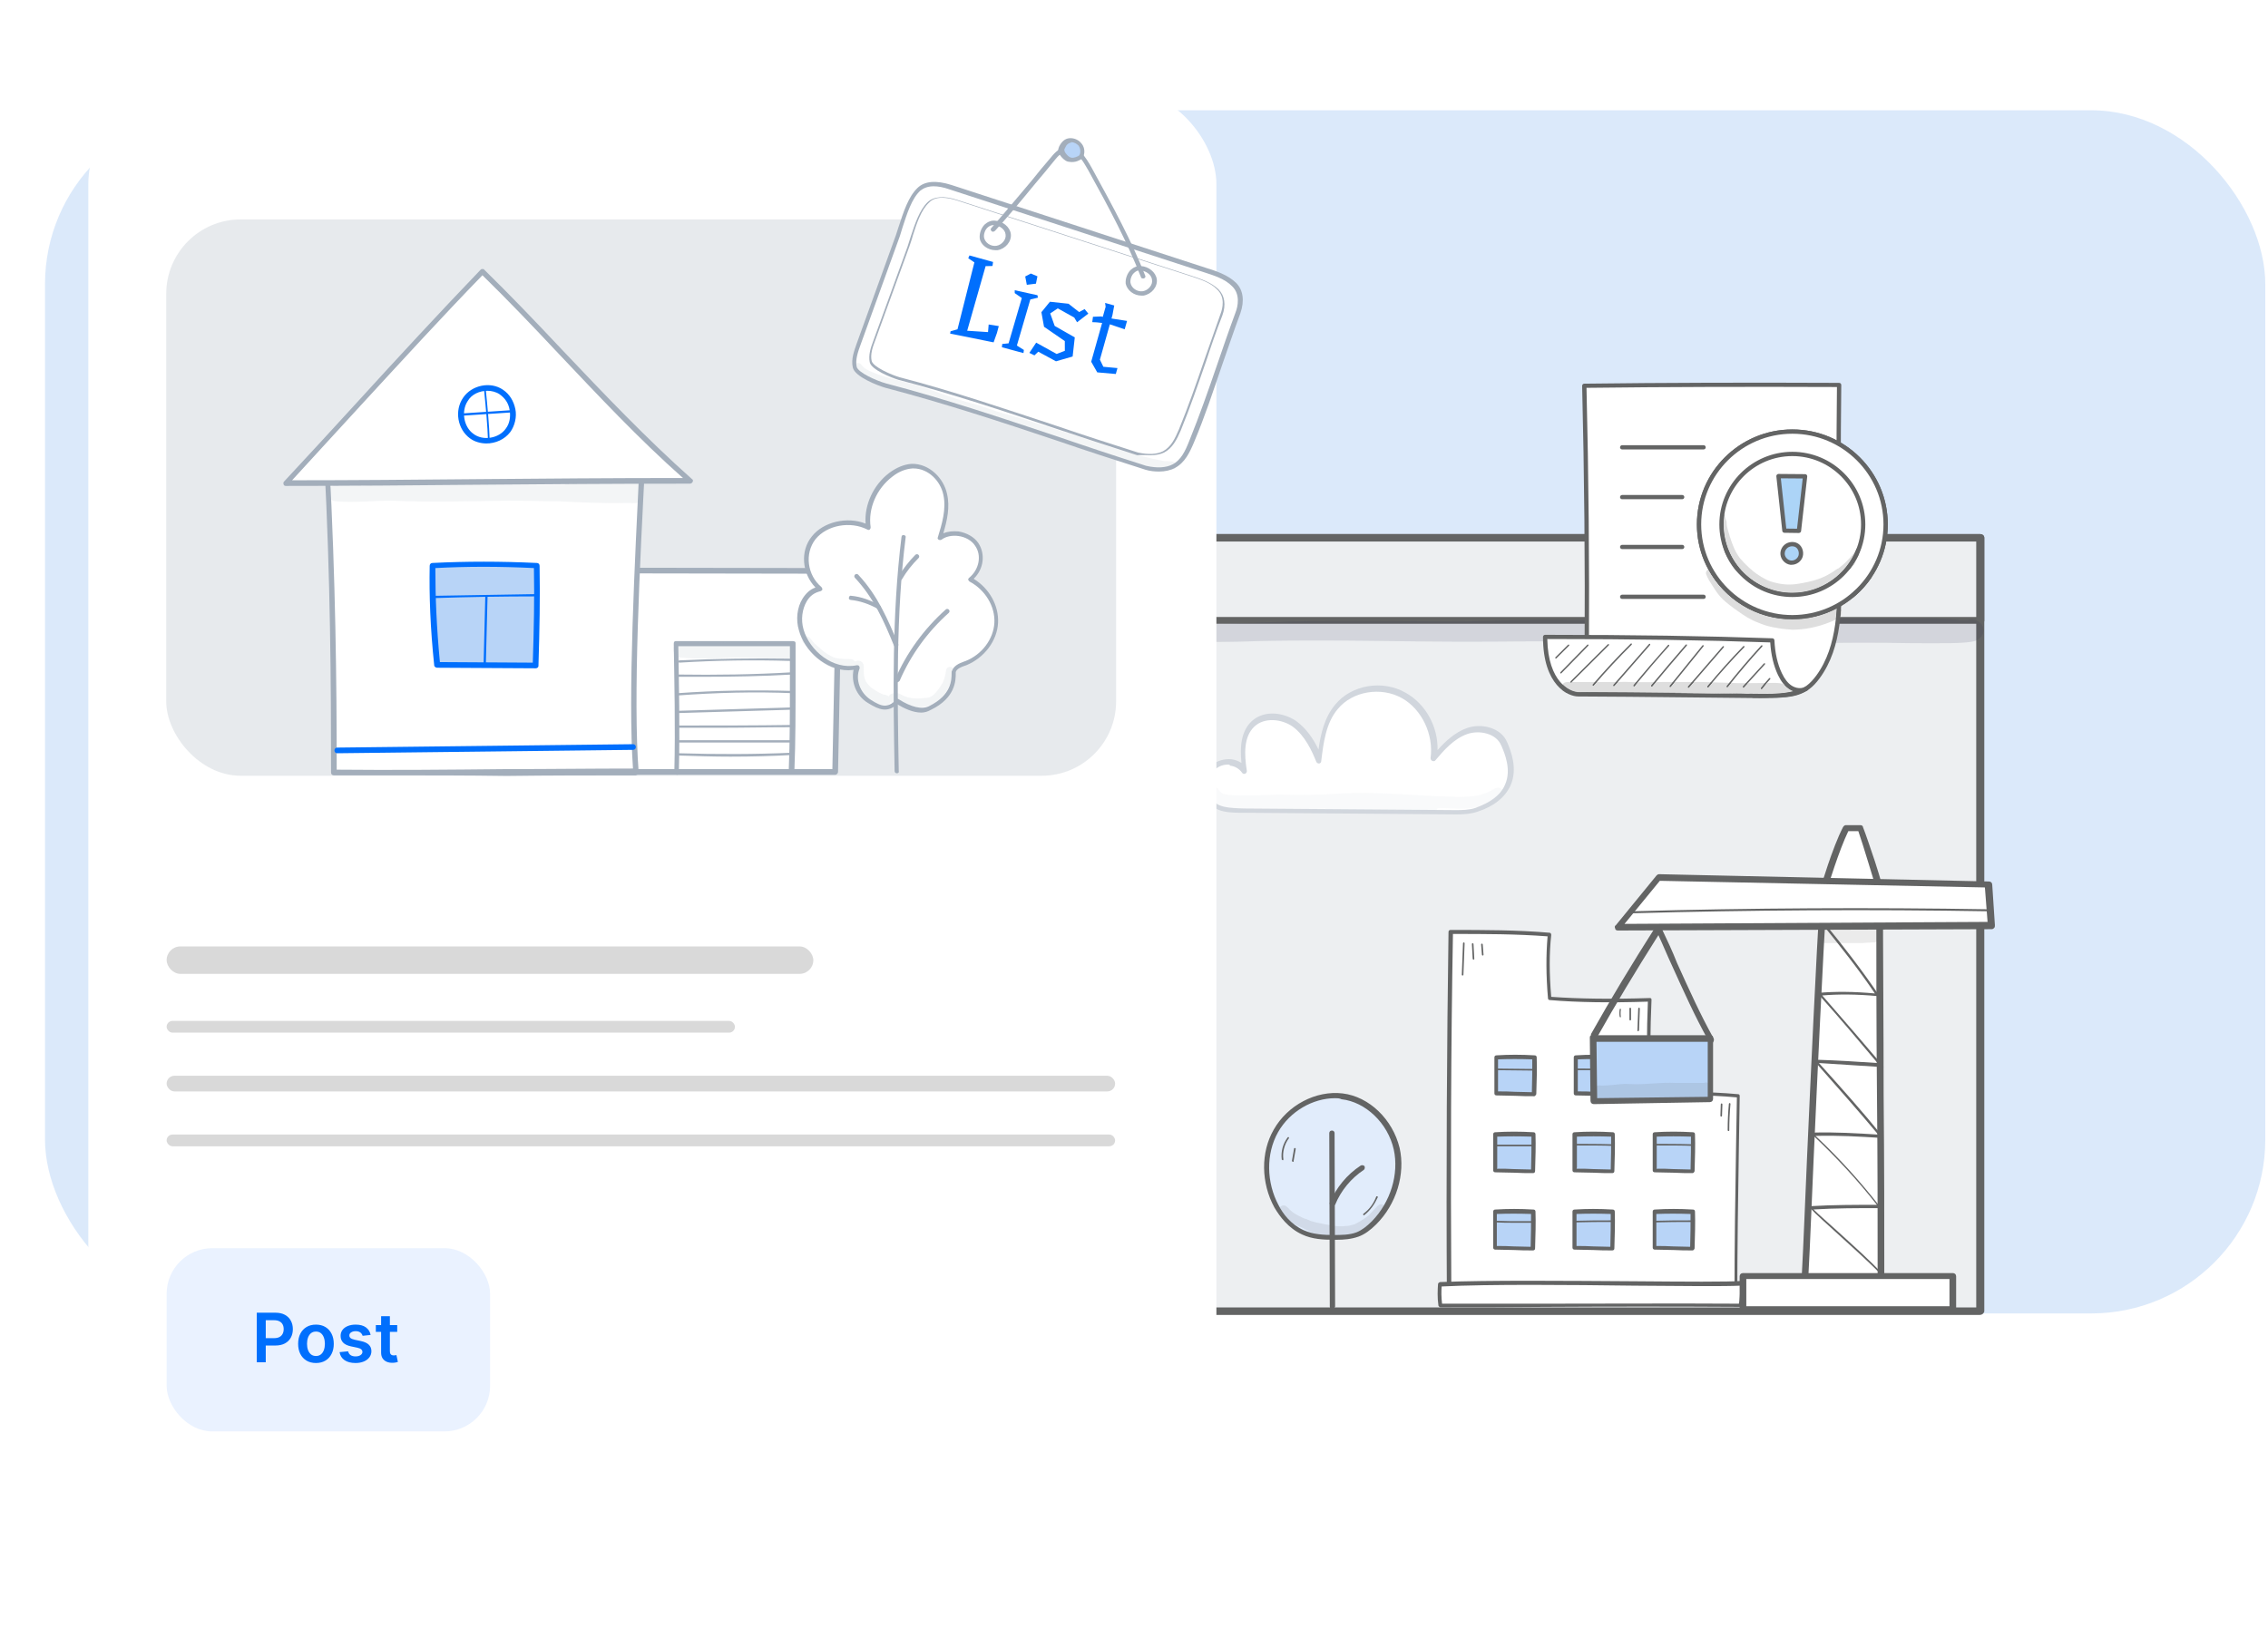 <svg width="252" height="182" viewBox="0 0 252 182" fill="none" xmlns="http://www.w3.org/2000/svg">
<rect opacity="0.5" x="5" y="12.257" width="246.699" height="133.715" rx="19.331" fill="#B8D4F7"/>
<path d="M220.083 59.772H60.076V145.722H220.083V59.772Z" fill="#EDEFF1"/>
<path d="M219.979 146.137H60.072C59.774 146.137 59.575 145.971 59.575 145.721V59.771C59.575 59.522 59.774 59.356 60.072 59.356H219.979C220.278 59.356 220.477 59.522 220.477 59.771V145.721C220.477 145.888 220.278 146.137 219.979 146.137ZM60.57 145.306H219.581V60.186H60.57V145.306Z" fill="#636464"/>
<path d="M220.083 59.772H60.076V68.989H220.083V59.772Z" fill="#EDEFF1"/>
<path d="M219.979 69.321H60.072C59.774 69.321 59.575 69.155 59.575 68.906V59.771C59.575 59.522 59.774 59.356 60.072 59.356H219.979C220.278 59.356 220.477 59.522 220.477 59.771V68.989C220.477 69.155 220.278 69.321 219.979 69.321ZM60.57 68.574H219.581V60.186H60.57V68.574Z" fill="#636464"/>
<g opacity="0.129">
<path d="M218.591 68.905C218.392 68.905 218.193 68.905 217.894 68.905C217.795 68.905 217.795 68.905 217.795 68.905H217.695C215.506 68.656 213.317 68.739 211.128 68.739C208.441 68.739 205.854 68.656 203.167 68.739C200.282 68.739 197.495 68.905 194.61 68.905C192.222 68.905 189.833 68.905 187.445 68.988C183.067 69.154 178.589 68.905 174.211 68.905C170.33 68.822 166.449 68.988 162.569 69.071C156.2 69.071 149.931 68.905 143.563 69.071C140.478 69.154 137.294 69.32 134.209 69.32C131.423 69.32 128.637 69.237 125.851 69.237C122.069 69.237 118.288 69.403 114.407 69.32C110.925 69.154 107.541 69.403 104.059 69.403C103.064 69.403 101.969 69.486 100.974 69.486C100.576 69.071 99.879 68.988 99.282 68.988C98.387 68.988 97.591 68.988 96.695 69.071C94.207 69.154 91.72 69.154 89.232 69.071C86.744 69.071 84.257 68.905 81.67 68.905C79.281 68.905 76.993 68.988 74.605 68.905C74.306 68.739 73.809 68.656 73.411 68.739C72.615 68.905 72.216 69.569 72.415 70.234C72.415 70.317 72.415 70.317 72.415 70.4C72.515 70.732 72.515 71.064 72.515 71.48C71.321 71.48 70.127 71.48 68.933 71.562C67.142 71.562 65.35 71.562 63.559 71.562C62.564 71.562 61.37 71.396 60.475 71.646C59.082 72.061 59.579 73.888 60.972 73.805C64.256 73.722 67.44 73.888 70.724 73.722C71.619 73.722 72.615 73.639 73.51 73.556C73.51 73.556 73.51 73.556 73.61 73.556C74.704 73.556 75.102 72.891 75.102 72.061V71.978C75.102 71.978 75.102 71.978 75.102 72.061V71.978C75.102 71.895 75.102 71.895 75.102 71.812C75.102 71.562 75.202 71.396 75.202 71.147C78.386 71.313 81.57 71.23 84.655 71.23C88.436 71.313 92.217 71.396 95.999 71.313C96.397 71.313 96.795 71.313 97.193 71.313C97.392 71.396 97.491 71.396 97.79 71.396C101.67 71.396 105.452 71.396 109.332 71.313C111.621 71.23 114.009 71.396 116.298 71.396C120.278 71.396 124.358 71.313 128.338 71.313C131.522 71.313 134.607 71.396 137.791 71.313C147.145 70.981 156.499 71.396 165.852 71.313C168.34 71.313 170.828 71.23 173.315 71.313C177.196 71.48 182.768 71.646 187.744 71.562C196.003 71.646 204.162 71.313 212.421 71.48C215.407 71.48 218.392 71.562 219.486 71.23C221.178 70.483 220.282 68.49 218.591 68.905Z" fill="#23274D"/>
</g>
<g opacity="0.129">
<path d="M72.406 90.994C72.307 90.994 72.108 90.994 72.008 90.911C71.511 90.911 71.809 90.994 71.113 90.994C69.521 90.994 67.928 91.077 66.336 91.077C64.943 91.077 63.65 90.994 62.257 90.994C61.759 90.994 61.063 90.828 60.665 91.243C60.068 91.742 60.565 92.655 61.361 92.572C63.252 92.572 65.142 92.655 67.033 92.655C68.525 92.655 72.108 92.655 71.71 92.738C71.909 92.821 72.207 92.821 72.406 92.738H72.506C72.506 92.738 72.506 92.738 72.605 92.738H72.705C72.705 92.738 72.705 92.738 72.804 92.738C72.804 92.738 72.804 92.738 72.904 92.738C73.6 92.24 73.302 91.077 72.406 90.994Z" fill="#23274D"/>
</g>
<path d="M149.118 121.816C146.215 121.462 143.194 123.113 141.772 125.647C140.351 128.181 140.41 131.481 141.832 134.074C142.483 135.311 143.49 136.372 144.734 136.961C145.801 137.433 146.986 137.492 148.17 137.551C149.059 137.551 150.007 137.551 150.836 137.197C151.547 136.903 152.139 136.431 152.673 135.901C154.805 133.779 155.812 130.597 155.161 127.709C154.509 124.704 152.021 122.111 149.118 121.816Z" fill="#E1ECFB"/>
<path d="M148.526 137.786C148.407 137.786 148.289 137.786 148.17 137.786C147.045 137.786 145.801 137.727 144.675 137.197C143.135 136.489 142.187 135.193 141.595 134.191C140.114 131.48 140.055 128.062 141.536 125.528C143.076 122.817 146.216 121.167 149.178 121.521C152.14 121.874 154.746 124.408 155.516 127.591C156.168 130.478 155.161 133.838 152.91 136.077C152.258 136.725 151.606 137.197 150.955 137.432C150.125 137.727 149.296 137.786 148.526 137.786ZM148.348 122.051C145.86 122.051 143.313 123.524 142.009 125.823C140.647 128.239 140.706 131.421 142.069 133.955C142.543 134.898 143.431 136.077 144.853 136.725C145.919 137.197 147.104 137.256 148.17 137.256C149 137.256 149.948 137.256 150.718 136.961C151.31 136.725 151.843 136.313 152.436 135.723C154.509 133.602 155.457 130.478 154.865 127.768C154.213 124.821 151.725 122.464 149.059 122.169C148.822 122.051 148.585 122.051 148.348 122.051Z" fill="#636464"/>
<path d="M148.051 145.506C147.874 145.506 147.756 145.388 147.756 145.211L147.697 125.941C147.697 125.764 147.815 125.646 147.992 125.646C148.169 125.646 148.287 125.764 148.287 125.941L148.346 145.211C148.287 145.388 148.169 145.506 148.051 145.506Z" fill="#636464"/>
<path d="M148.051 134.016C147.992 134.016 147.992 134.016 147.932 134.016C147.814 133.957 147.696 133.78 147.755 133.663C148.466 132.013 149.65 130.539 151.191 129.537C151.309 129.478 151.487 129.478 151.605 129.596C151.665 129.714 151.665 129.891 151.546 130.009C150.124 130.952 148.999 132.307 148.347 133.898C148.229 133.957 148.169 134.016 148.051 134.016Z" fill="#636464"/>
<path d="M142.539 128.946C142.479 128.946 142.479 128.887 142.42 128.887C142.302 128.003 142.539 127.119 143.072 126.412C143.131 126.353 143.19 126.353 143.19 126.412C143.25 126.471 143.25 126.53 143.19 126.53C142.716 127.178 142.479 128.062 142.598 128.828C142.598 128.887 142.598 128.946 142.539 128.946Z" fill="#636464"/>
<path d="M143.668 129.123C143.609 129.123 143.55 129.064 143.55 129.005L143.787 127.649C143.787 127.59 143.846 127.59 143.905 127.59C143.964 127.59 143.964 127.649 143.964 127.708L143.728 129.064C143.787 129.064 143.728 129.123 143.668 129.123Z" fill="#636464"/>
<path d="M151.544 135.075C151.544 135.075 151.485 135.075 151.485 135.016C151.426 134.957 151.485 134.898 151.485 134.898C152.137 134.426 152.611 133.778 152.907 133.012C152.907 132.953 152.966 132.953 153.025 132.953C153.085 132.953 153.085 133.012 153.085 133.071C152.729 133.837 152.255 134.544 151.544 135.075Z" fill="#636464"/>
<g opacity="0.129">
<path d="M153.441 133.839C153.204 133.839 153.085 134.016 152.907 134.192C152.611 134.487 152.374 134.782 152.078 135.076C151.782 135.312 151.19 135.725 150.597 136.019C150.538 136.078 150.479 136.078 150.419 136.078C150.182 136.137 149.886 136.255 149.649 136.255H149.59C149.531 136.255 149.531 136.255 149.531 136.255C148.642 136.373 147.813 136.196 146.154 135.843C145.502 135.666 145.739 135.725 145.147 135.489C145.029 135.489 144.673 135.312 144.555 135.253C143.962 134.959 143.666 134.782 143.429 134.546C143.192 134.369 143.074 134.134 142.837 134.016C142.303 133.78 141.83 134.487 142.244 134.9C142.718 135.371 143.251 135.784 143.844 136.078C143.962 136.137 144.495 136.373 144.673 136.432C145.384 136.785 145.502 136.903 146.095 137.08C146.687 137.316 147.28 137.434 147.872 137.493C148.464 137.61 149.057 137.61 149.649 137.493C150.123 137.375 150.538 137.198 150.953 136.962C151.782 136.55 152.611 136.078 153.204 135.371C153.441 135.135 153.678 134.841 153.915 134.605C154.033 134.487 154.033 134.369 154.033 134.251C153.974 134.075 153.737 133.839 153.441 133.839Z" fill="#636464"/>
</g>
<path d="M160.99 144.401C171.64 144.223 182.291 144.268 192.897 144.49C192.897 136.877 193.031 129.264 193.165 121.74C189.854 121.428 186.497 121.384 183.275 121.74C183.186 118.178 183.186 114.661 183.365 111.055C179.606 111.189 175.847 111.189 172.222 110.921C171.998 108.562 171.954 106.158 172.177 103.843C168.553 103.531 164.883 103.531 161.169 103.531C160.945 117.243 160.945 130.956 160.99 144.401Z" fill="white"/>
<path d="M192.898 144.712C181.218 144.49 170.791 144.445 160.991 144.623C160.946 144.623 160.857 144.623 160.812 144.579C160.767 144.534 160.767 144.49 160.767 144.445C160.678 129.442 160.767 116.086 160.946 103.575C160.946 103.442 161.036 103.353 161.17 103.353C164.884 103.353 168.554 103.353 172.179 103.664C172.223 103.664 172.313 103.709 172.313 103.753C172.358 103.798 172.358 103.842 172.358 103.931C172.134 105.935 172.134 108.161 172.358 110.788C175.49 111.01 179.07 111.055 183.277 110.921C183.321 110.921 183.411 110.921 183.456 110.966C183.5 111.01 183.5 111.055 183.5 111.144C183.366 114.349 183.321 117.688 183.411 121.606C186.409 121.294 189.676 121.294 193.122 121.606C193.256 121.606 193.301 121.695 193.301 121.829C193.256 123.654 193.256 125.479 193.211 127.305C193.122 132.959 193.032 138.791 193.032 144.579C193.032 144.623 192.987 144.712 192.987 144.712C193.032 144.668 192.987 144.712 192.898 144.712ZM174.416 144.089C180.189 144.089 186.275 144.134 192.719 144.267C192.719 138.569 192.808 132.781 192.898 127.216C192.943 125.479 192.943 123.699 192.987 121.962C189.542 121.651 186.32 121.651 183.321 122.007C183.277 122.007 183.187 122.007 183.142 121.962C183.098 121.918 183.053 121.873 183.053 121.784C182.963 117.866 182.963 114.527 183.098 111.322C178.891 111.455 175.311 111.411 172.179 111.144C172.089 111.144 172 111.055 172 110.966C171.776 108.383 171.776 106.113 171.955 104.065C168.464 103.798 164.974 103.798 161.439 103.798C161.215 116.175 161.17 129.397 161.26 144.223C165.466 144.089 169.852 144.089 174.416 144.089Z" fill="#636464"/>
<path d="M170.473 121.609C169.13 121.609 167.564 121.564 166.266 121.52C166.266 120.229 166.266 118.849 166.266 117.513C167.653 117.424 169.041 117.424 170.518 117.513C170.518 118.849 170.518 120.14 170.473 121.609Z" fill="#B8D4F7"/>
<path d="M170.476 121.831C169.804 121.831 169.088 121.831 168.372 121.787C167.656 121.787 166.94 121.742 166.269 121.742C166.135 121.742 166.045 121.653 166.045 121.519V121.163C166.045 119.961 166.045 118.715 166.045 117.513C166.045 117.379 166.135 117.29 166.269 117.29C167.656 117.201 169.044 117.201 170.52 117.29C170.655 117.29 170.744 117.379 170.744 117.513C170.789 118.804 170.744 120.095 170.699 121.609C170.655 121.698 170.565 121.831 170.476 121.831ZM166.448 121.297C167.075 121.297 167.701 121.297 168.328 121.341C168.954 121.341 169.625 121.386 170.207 121.386C170.252 120.05 170.252 118.893 170.252 117.735C168.909 117.691 167.656 117.691 166.448 117.735C166.448 118.893 166.448 120.05 166.448 121.208V121.297Z" fill="#636464"/>
<path d="M179.29 121.609C177.948 121.609 176.382 121.564 175.084 121.52C175.084 120.229 175.084 118.849 175.084 117.513C176.471 117.424 177.858 117.424 179.335 117.513C179.38 118.849 179.335 120.14 179.29 121.609Z" fill="#B8D4F7"/>
<path d="M179.294 121.831C178.622 121.831 177.906 121.831 177.19 121.787C176.474 121.787 175.758 121.742 175.087 121.742C174.953 121.742 174.863 121.653 174.863 121.519V121.163C174.863 119.961 174.863 118.715 174.863 117.513C174.863 117.379 174.953 117.29 175.087 117.29C176.474 117.201 177.862 117.201 179.338 117.29C179.473 117.29 179.562 117.379 179.562 117.513C179.607 118.804 179.562 120.095 179.517 121.609C179.517 121.698 179.428 121.831 179.294 121.831ZM175.311 121.297C175.937 121.297 176.564 121.297 177.19 121.341C177.817 121.341 178.488 121.386 179.07 121.386C179.115 120.05 179.115 118.893 179.115 117.735C177.772 117.691 176.519 117.691 175.311 117.735C175.311 118.893 175.311 120.05 175.311 121.208V121.297Z" fill="#636464"/>
<path d="M170.339 130.155C168.997 130.155 167.43 130.11 166.133 130.066C166.133 128.775 166.133 127.394 166.133 126.059C167.52 125.97 168.907 125.97 170.384 126.059C170.429 127.394 170.384 128.73 170.339 130.155Z" fill="#B8D4F7"/>
<path d="M170.342 130.377C169.67 130.377 168.954 130.377 168.238 130.332C167.522 130.332 166.806 130.288 166.135 130.288C166.001 130.288 165.911 130.199 165.911 130.065V129.709C165.911 128.507 165.911 127.26 165.911 126.058C165.911 125.925 166.001 125.836 166.135 125.836C167.522 125.746 168.91 125.746 170.386 125.836C170.521 125.836 170.61 125.925 170.61 126.058C170.655 127.349 170.61 128.64 170.565 130.154C170.565 130.288 170.476 130.377 170.342 130.377ZM166.314 129.887C166.941 129.887 167.567 129.887 168.238 129.931C168.865 129.931 169.536 129.976 170.118 129.976C170.163 128.64 170.163 127.483 170.163 126.325C168.82 126.281 167.567 126.281 166.359 126.325C166.359 127.483 166.359 128.64 166.359 129.798L166.314 129.887Z" fill="#636464"/>
<path d="M179.148 130.155C177.805 130.155 176.239 130.11 174.941 130.066C174.941 128.775 174.941 127.394 174.941 126.059C176.329 125.97 177.716 125.97 179.193 126.059C179.237 127.394 179.237 128.73 179.148 130.155Z" fill="#B8D4F7"/>
<path d="M179.15 130.377C178.479 130.377 177.763 130.377 177.047 130.332C176.331 130.332 175.615 130.288 174.944 130.288C174.81 130.288 174.72 130.199 174.72 130.065V129.709C174.72 128.507 174.72 127.26 174.72 126.058C174.72 125.925 174.81 125.836 174.944 125.836C176.331 125.746 177.718 125.746 179.195 125.836C179.329 125.836 179.419 125.925 179.419 126.058C179.464 127.349 179.419 128.64 179.374 130.154C179.374 130.288 179.285 130.377 179.15 130.377ZM175.168 129.887C175.794 129.887 176.421 129.887 177.092 129.931C177.718 129.931 178.39 129.976 178.971 129.976C179.016 128.64 179.016 127.483 179.016 126.325C177.674 126.281 176.421 126.281 175.212 126.325C175.212 127.483 175.212 128.64 175.212 129.753L175.168 129.887Z" fill="#636464"/>
<path d="M170.339 138.747C168.997 138.747 167.43 138.703 166.133 138.658C166.133 137.367 166.133 135.987 166.133 134.651C167.52 134.562 168.907 134.562 170.384 134.651C170.429 135.987 170.384 137.278 170.339 138.747Z" fill="#B8D4F7"/>
<path d="M170.342 138.969C169.67 138.969 168.954 138.969 168.238 138.925C167.522 138.925 166.806 138.88 166.135 138.88C166.001 138.88 165.911 138.791 165.911 138.657V138.301C165.911 137.099 165.911 135.853 165.911 134.651C165.911 134.517 166.001 134.428 166.135 134.428C167.522 134.339 168.91 134.339 170.386 134.428C170.521 134.428 170.61 134.517 170.61 134.651C170.655 135.942 170.61 137.233 170.565 138.746C170.565 138.88 170.476 138.969 170.342 138.969ZM166.314 138.479C166.941 138.479 167.567 138.479 168.194 138.524C168.82 138.524 169.491 138.568 170.073 138.568C170.118 137.233 170.118 136.075 170.118 134.918C168.775 134.873 167.522 134.873 166.314 134.918C166.314 136.075 166.314 137.233 166.314 138.39V138.479Z" fill="#636464"/>
<path d="M179.148 138.747C177.805 138.747 176.239 138.703 174.941 138.658C174.941 137.367 174.941 135.987 174.941 134.651C176.329 134.562 177.716 134.562 179.193 134.651C179.237 135.987 179.237 137.278 179.148 138.747Z" fill="#B8D4F7"/>
<path d="M179.15 138.969C178.479 138.969 177.763 138.969 177.047 138.925C176.331 138.925 175.615 138.88 174.944 138.88C174.81 138.88 174.72 138.791 174.72 138.657V138.301C174.72 137.099 174.72 135.853 174.72 134.651C174.72 134.517 174.81 134.428 174.944 134.428C176.331 134.339 177.718 134.339 179.195 134.428C179.329 134.428 179.419 134.517 179.419 134.651C179.464 135.942 179.419 137.233 179.374 138.746C179.374 138.88 179.285 138.969 179.15 138.969ZM175.168 138.479C175.794 138.479 176.421 138.479 177.047 138.524C177.674 138.524 178.345 138.568 178.927 138.568C178.971 137.233 178.971 136.075 178.971 134.918C177.629 134.873 176.376 134.873 175.168 134.918C175.168 136.075 175.168 137.233 175.168 138.346V138.479Z" fill="#636464"/>
<path d="M170.347 118.981L166.319 118.937C166.274 118.937 166.23 118.892 166.23 118.848C166.23 118.803 166.274 118.759 166.319 118.759L170.347 118.803C170.391 118.803 170.436 118.848 170.436 118.892C170.436 118.937 170.391 118.981 170.347 118.981Z" fill="#636464"/>
<path d="M179.295 118.981C178.311 118.937 177.192 118.937 176.073 118.937C175.715 118.937 175.402 118.937 175.044 118.937C174.999 118.937 174.954 118.892 174.954 118.848C174.954 118.803 174.999 118.759 175.044 118.759C175.357 118.759 175.715 118.759 176.073 118.759C177.192 118.759 178.355 118.759 179.295 118.803C179.34 118.803 179.385 118.848 179.385 118.892C179.385 118.937 179.34 118.981 179.295 118.981Z" fill="#636464"/>
<path d="M170.206 127.396C169.625 127.396 168.953 127.396 168.282 127.396C167.611 127.396 166.895 127.396 166.268 127.396C166.224 127.396 166.179 127.351 166.179 127.307C166.179 127.262 166.224 127.218 166.268 127.218C166.895 127.218 167.566 127.218 168.282 127.218C168.953 127.218 169.625 127.218 170.206 127.218C170.251 127.218 170.296 127.262 170.296 127.307C170.296 127.351 170.251 127.396 170.206 127.396Z" fill="#636464"/>
<path d="M179.152 127.351C178.213 127.306 176.691 127.306 175.08 127.306C175.035 127.306 174.991 127.262 174.991 127.217C174.991 127.173 175.035 127.128 175.08 127.128C175.841 127.128 177.81 127.128 179.152 127.173C179.197 127.173 179.242 127.217 179.242 127.262C179.197 127.351 179.197 127.351 179.152 127.351Z" fill="#636464"/>
<path d="M168.372 135.898C167.612 135.898 166.851 135.898 166.135 135.853C166.09 135.853 166.045 135.809 166.045 135.764C166.045 135.72 166.09 135.675 166.135 135.675C167.164 135.72 168.238 135.72 169.267 135.72C169.581 135.72 169.849 135.72 170.162 135.72C170.207 135.72 170.252 135.764 170.252 135.809C170.252 135.853 170.207 135.898 170.162 135.898C169.849 135.898 169.581 135.898 169.267 135.898C168.999 135.898 168.686 135.898 168.372 135.898Z" fill="#636464"/>
<path d="M175.044 135.855C174.999 135.855 174.954 135.81 174.954 135.766C174.954 135.721 174.999 135.677 175.044 135.677C176.386 135.632 177.774 135.632 179.161 135.632C179.206 135.632 179.25 135.677 179.25 135.721C179.25 135.766 179.206 135.81 179.161 135.81C177.774 135.81 176.386 135.81 175.044 135.855Z" fill="#636464"/>
<path d="M188.061 130.155C186.718 130.155 185.152 130.11 183.854 130.066C183.854 128.775 183.854 127.394 183.854 126.059C185.242 125.97 186.629 125.97 188.106 126.059C188.106 127.394 188.106 128.73 188.061 130.155Z" fill="#B8D4F7"/>
<path d="M188.064 130.377C187.393 130.377 186.677 130.377 185.961 130.332C185.245 130.332 184.529 130.288 183.857 130.288C183.723 130.288 183.634 130.199 183.634 130.065V129.709C183.634 128.507 183.634 127.26 183.634 126.058C183.634 125.925 183.723 125.836 183.857 125.836C185.245 125.746 186.632 125.746 188.109 125.836C188.243 125.836 188.332 125.925 188.332 126.058C188.377 127.349 188.332 128.64 188.288 130.154C188.243 130.288 188.153 130.377 188.064 130.377ZM184.036 129.887C184.663 129.887 185.289 129.887 185.961 129.931C186.587 129.931 187.258 129.976 187.84 129.976C187.885 128.64 187.885 127.483 187.885 126.325C186.542 126.281 185.289 126.281 184.081 126.325C184.081 127.483 184.081 128.64 184.081 129.798L184.036 129.887Z" fill="#636464"/>
<path d="M188.061 138.747C186.718 138.747 185.152 138.703 183.854 138.658C183.854 137.367 183.854 135.987 183.854 134.651C185.242 134.562 186.629 134.562 188.106 134.651C188.106 135.987 188.106 137.278 188.061 138.747Z" fill="#B8D4F7"/>
<path d="M188.064 138.969C187.393 138.969 186.677 138.969 185.961 138.925C185.245 138.925 184.529 138.88 183.857 138.88C183.723 138.88 183.634 138.791 183.634 138.657V138.301C183.634 137.099 183.634 135.853 183.634 134.651C183.634 134.517 183.723 134.428 183.857 134.428C185.245 134.339 186.632 134.339 188.109 134.428C188.243 134.428 188.332 134.517 188.332 134.651C188.377 135.942 188.332 137.233 188.288 138.746C188.243 138.88 188.153 138.969 188.064 138.969ZM184.036 138.479C184.663 138.479 185.289 138.479 185.916 138.524C186.542 138.524 187.214 138.568 187.795 138.568C187.84 137.233 187.84 136.075 187.84 134.918C186.498 134.873 185.245 134.873 184.036 134.918C184.036 136.075 184.036 137.233 184.036 138.39V138.479Z" fill="#636464"/>
<path d="M188.02 127.351C187.08 127.306 185.559 127.306 183.948 127.306C183.903 127.306 183.858 127.262 183.858 127.217C183.858 127.173 183.903 127.128 183.948 127.128C184.709 127.128 186.678 127.128 188.02 127.173C188.065 127.173 188.11 127.217 188.11 127.262C188.065 127.351 188.065 127.351 188.02 127.351Z" fill="#636464"/>
<path d="M183.896 135.855C183.851 135.855 183.806 135.81 183.806 135.766C183.806 135.721 183.851 135.677 183.896 135.677C185.238 135.632 186.625 135.632 188.013 135.632C188.057 135.632 188.102 135.677 188.102 135.721C188.102 135.766 188.057 135.81 188.013 135.81C186.625 135.81 185.283 135.81 183.896 135.855Z" fill="#636464"/>
<path d="M160.048 145.112C171.504 145.112 182.289 145.023 193.298 145.112C193.611 145.112 193.611 142.664 193.611 142.664C190.031 142.931 169.49 142.352 160.003 142.797C159.959 143.465 159.914 144.266 160.048 145.112Z" fill="white"/>
<path d="M160.05 145.291C159.961 145.291 159.871 145.202 159.827 145.113C159.692 144.178 159.737 143.332 159.782 142.709C159.782 142.62 159.871 142.531 160.006 142.486C165.331 142.263 174.326 142.353 181.53 142.397C187.169 142.442 192.047 142.486 193.613 142.353C193.658 142.353 193.747 142.353 193.792 142.397C193.837 142.442 193.882 142.486 193.882 142.575C193.882 145.246 193.568 145.246 193.389 145.246C186.14 145.202 179.069 145.202 171.641 145.246C167.837 145.291 163.944 145.291 160.05 145.291ZM160.185 142.976C160.14 143.51 160.14 144.178 160.229 144.89C164.078 144.89 167.882 144.89 171.551 144.89C178.98 144.89 185.961 144.846 193.21 144.89C193.3 144.623 193.345 143.733 193.389 142.887C191.599 142.976 186.9 142.931 181.53 142.887C174.415 142.798 165.555 142.709 160.185 142.976Z" fill="#636464"/>
<path d="M162.512 108.429C162.467 108.429 162.422 108.384 162.422 108.34L162.556 104.822C162.556 104.778 162.601 104.733 162.646 104.733C162.69 104.733 162.735 104.778 162.735 104.822L162.601 108.34C162.556 108.384 162.556 108.429 162.512 108.429Z" fill="#636464"/>
<path d="M163.722 106.649C163.677 106.649 163.632 106.604 163.632 106.56L163.543 104.912C163.543 104.868 163.588 104.823 163.632 104.823C163.677 104.823 163.722 104.868 163.722 104.912L163.811 106.56C163.811 106.649 163.766 106.649 163.722 106.649Z" fill="#636464"/>
<path d="M164.747 106.202C164.702 106.202 164.658 106.158 164.658 106.113L164.568 104.956C164.568 104.911 164.613 104.867 164.658 104.867C164.702 104.867 164.747 104.911 164.747 104.956L164.836 106.113C164.836 106.158 164.791 106.202 164.747 106.202Z" fill="#636464"/>
<path d="M182.025 114.619C181.98 114.619 181.936 114.574 181.936 114.53L182.025 112.081C182.025 112.036 182.07 111.992 182.114 111.992C182.159 111.992 182.204 112.036 182.204 112.081L182.114 114.53C182.07 114.574 182.025 114.619 182.025 114.619Z" fill="#636464"/>
<path d="M181.137 113.415C181.093 113.415 181.048 113.37 181.048 113.326V112.079C181.048 112.035 181.093 111.99 181.137 111.99C181.182 111.99 181.227 112.035 181.227 112.079V113.326C181.227 113.37 181.182 113.415 181.137 113.415Z" fill="#636464"/>
<path d="M180.056 113.06C180.011 113.06 179.967 113.015 179.967 113.015C179.922 112.748 179.922 112.437 179.967 112.17C179.967 112.125 180.011 112.125 180.056 112.125C180.1 112.125 180.145 112.17 180.1 112.214C180.056 112.481 180.056 112.748 180.1 113.015C180.145 113.015 180.1 113.015 180.056 113.06Z" fill="#636464"/>
<path d="M192.052 125.704C192.008 125.704 191.963 125.66 191.963 125.615C191.963 124.636 192.008 123.656 192.097 122.677C192.097 122.632 192.141 122.588 192.186 122.588C192.231 122.588 192.275 122.632 192.275 122.677C192.186 123.656 192.141 124.636 192.141 125.615C192.141 125.704 192.097 125.704 192.052 125.704Z" fill="#636464"/>
<path d="M191.245 124.1C191.2 124.1 191.156 124.056 191.156 124.011L191.2 122.72C191.2 122.676 191.245 122.631 191.29 122.631C191.334 122.631 191.379 122.676 191.379 122.72L191.334 124.011C191.334 124.056 191.29 124.1 191.245 124.1Z" fill="#636464"/>
<path d="M208.994 142.738C208.994 129.041 208.846 113.504 208.846 98.629C208.846 98.629 207.217 93.18 206.699 91.928C206.107 91.928 205.663 91.928 205.071 91.928C203.886 94.211 202.628 98.703 202.628 98.703C201.888 111.589 201.148 129.189 200.556 141.854C200.556 142.296 200.852 142.665 201.222 142.812C201.592 142.959 201.962 142.959 202.332 142.959C203.812 143.033 207.513 143.033 208.994 142.738Z" fill="white"/>
<path d="M203.89 143.401C203.298 143.401 202.706 143.401 202.336 143.401C201.966 143.401 201.521 143.401 201.077 143.18C200.559 142.959 200.189 142.443 200.189 141.928C200.411 137.951 200.559 133.46 200.781 128.673C201.225 118.806 201.743 107.539 202.262 98.776V98.702C202.336 98.555 203.594 94.21 204.778 91.928C204.852 91.781 205 91.707 205.074 91.707C205.37 91.707 205.666 91.707 205.888 91.707C206.11 91.707 206.407 91.707 206.703 91.707C206.851 91.707 206.999 91.781 206.999 91.928C207.295 92.664 207.961 94.652 208.331 95.757C208.997 97.819 209.145 98.481 209.219 98.776C209.219 106.361 209.293 114.166 209.293 121.751C209.367 129.189 209.367 136.184 209.367 142.885C209.367 143.032 209.219 143.18 209.071 143.253C207.961 143.327 205.666 143.401 203.89 143.401ZM200.929 141.854C200.929 142.149 201.151 142.37 201.373 142.517C201.669 142.664 202.04 142.664 202.336 142.664C203.742 142.664 206.999 142.738 208.627 142.517C208.627 135.89 208.627 129.041 208.553 121.677C208.479 114.166 208.479 106.361 208.479 98.776C208.331 98.334 206.999 93.842 206.481 92.37C206.259 92.37 206.11 92.37 205.962 92.37C205.74 92.37 205.592 92.37 205.37 92.37C204.334 94.505 203.15 98.408 203.002 98.85C202.484 107.613 201.966 118.806 201.521 128.673C201.299 133.386 201.151 137.878 200.929 141.854Z" fill="#636464"/>
<path d="M216.975 141.783H193.659V145.465H216.975V141.783Z" fill="white"/>
<path d="M216.979 145.906H193.664C193.442 145.906 193.294 145.759 193.294 145.538V141.856C193.294 141.635 193.442 141.488 193.664 141.488H216.979C217.201 141.488 217.349 141.635 217.349 141.856V145.538C217.349 145.685 217.201 145.906 216.979 145.906ZM194.034 145.17H216.609V142.151H194.034V145.17Z" fill="#636464"/>
<path d="M184.275 97.523L220.914 98.333L221.21 102.825L179.76 103.046L184.275 97.523Z" fill="white"/>
<path d="M179.762 103.415C179.614 103.415 179.466 103.342 179.466 103.194C179.392 103.047 179.392 102.9 179.54 102.826L184.055 97.303C184.129 97.23 184.203 97.156 184.351 97.156L220.99 97.966C221.212 97.966 221.36 98.113 221.36 98.334L221.656 102.826C221.656 102.9 221.656 103.047 221.582 103.121C221.508 103.194 221.434 103.268 221.286 103.268L179.762 103.415ZM184.425 97.892L180.502 102.679L220.841 102.458L220.545 98.629L184.425 97.892Z" fill="#636464"/>
<path d="M177.015 115.419H190.116V122.194L177.089 122.415L177.015 115.419Z" fill="#B8D4F7"/>
<path d="M177.092 122.71C176.87 122.71 176.722 122.563 176.722 122.342L176.648 115.346C176.648 115.273 176.648 115.126 176.722 115.126C176.796 115.052 176.87 115.052 176.944 115.052H190.045C190.119 115.052 190.267 115.126 190.267 115.126C190.341 115.199 190.341 115.273 190.341 115.346V122.121C190.341 122.342 190.193 122.489 189.971 122.489L177.092 122.71ZM177.388 115.788L177.462 122.048L189.749 121.9V115.788H177.388Z" fill="#636464"/>
<path d="M190.114 115.861C189.966 115.861 189.892 115.787 189.818 115.64C188.337 112.989 187.079 110.191 185.747 107.245C185.229 106.14 184.785 105.036 184.267 103.931C181.75 107.908 179.529 111.59 177.457 115.272C177.383 115.419 177.161 115.492 176.939 115.419C176.791 115.345 176.717 115.124 176.791 114.903C178.937 111.074 181.306 107.171 183.97 102.974C184.044 102.827 184.192 102.827 184.267 102.827C184.415 102.827 184.489 102.9 184.563 103.048C185.229 104.447 185.821 105.699 186.339 107.024C187.671 109.97 188.93 112.768 190.41 115.419C190.484 115.566 190.41 115.787 190.262 115.934C190.262 115.787 190.188 115.861 190.114 115.861Z" fill="#636464"/>
<path d="M208.912 141.56C207.728 140.308 205.655 138.468 203.879 136.847C202.843 135.89 201.806 135.007 201.14 134.27L200.918 134.049H201.214C203.657 133.902 206.173 133.902 208.542 133.902C206.47 131.251 204.101 128.674 201.362 126.096L201.14 125.875H201.436C203.879 125.802 206.321 125.949 208.69 126.096C206.544 123.519 204.249 120.942 201.658 117.996L201.436 117.775H201.732C204.175 117.849 206.47 117.996 208.616 118.143C206.618 115.787 204.545 113.283 202.028 110.485L201.88 110.338H202.102C203.953 110.191 205.951 110.191 208.32 110.411C206.544 107.761 204.545 105.257 202.695 102.974L202.917 102.827C204.841 105.183 206.84 107.761 208.69 110.485L208.838 110.706H208.616C206.247 110.485 204.249 110.485 202.473 110.632C204.989 113.504 207.062 115.934 209.134 118.364L209.282 118.585H208.986C206.84 118.438 204.545 118.291 202.102 118.143C204.693 121.015 206.988 123.593 209.134 126.244L209.282 126.465H208.986C206.618 126.317 204.175 126.17 201.732 126.244C204.471 128.821 206.766 131.398 208.838 134.049L208.986 134.27H208.764C206.396 134.27 203.953 134.27 201.51 134.417C202.177 135.08 203.139 135.89 204.101 136.774C205.877 138.394 207.95 140.235 209.134 141.56H208.912Z" fill="#636464"/>
<path d="M181.308 101.501V101.28C194.483 100.912 207.88 100.838 221.056 101.059V101.28C207.88 101.059 194.483 101.133 181.308 101.501Z" fill="#636464"/>
<g opacity="0.129">
<path d="M189.75 120.353C189.602 120.279 189.528 120.279 189.38 120.353C189.232 120.353 188.936 120.353 188.862 120.353C187.973 120.353 187.085 120.353 186.123 120.353C184.643 120.279 183.236 120.5 181.756 120.5C181.164 120.5 180.572 120.427 179.979 120.5C179.313 120.574 178.647 120.648 177.907 120.648C177.537 120.574 177.019 120.721 176.871 121.237C176.649 121.826 177.019 122.562 177.611 122.562C178.573 122.636 179.609 122.415 180.572 122.415C182.126 122.562 183.68 122.268 185.235 122.268C186.197 122.268 187.159 122.268 188.121 122.268C188.491 122.268 188.936 122.268 189.306 122.268C189.528 122.268 189.75 122.268 189.898 122.047C190.564 121.605 190.342 120.574 189.75 120.353Z" fill="#636464"/>
</g>
<g opacity="0.129">
<path d="M208.547 102.974C208.399 102.9 208.325 102.827 208.177 102.827C207.585 102.827 206.993 102.9 206.475 102.9C205.217 102.974 204.032 102.9 202.774 102.9C201.738 102.9 201.738 104.741 202.774 104.815C204.032 104.815 205.365 104.815 206.623 104.815C207.141 104.815 207.659 104.741 208.177 104.741C208.251 104.741 208.399 104.741 208.473 104.668C209.066 104.373 209.066 103.269 208.547 102.974Z" fill="#636464"/>
</g>
<path d="M138.299 90.034C146.081 90.094 153.863 90.153 161.705 90.213C162.483 90.213 163.321 90.213 164.039 89.975C169.726 88.01 167.511 83.487 167.152 82.594C166.554 81.106 164.518 80.63 163.022 81.166C161.525 81.701 160.388 82.951 159.37 84.142C159.789 81.463 158.472 78.487 156.078 77.178C153.684 75.868 150.331 76.345 148.595 78.428C147.219 80.035 146.919 82.297 146.68 84.38C146.081 82.832 145.303 81.285 143.926 80.332C142.549 79.38 140.514 79.202 139.317 80.332C137.94 81.582 138.12 83.725 138.359 85.511C137.641 84.38 135.845 84.261 134.887 85.153C133.93 86.046 133.81 87.653 134.528 88.784C135.187 89.975 136.504 90.034 138.299 90.034Z" fill="white"/>
<path d="M161.944 90.51C161.884 90.51 161.765 90.51 161.705 90.51L138.299 90.331C136.623 90.331 135.007 90.331 134.229 89.022C133.391 87.772 133.63 85.986 134.648 85.034C135.187 84.558 136.025 84.32 136.803 84.379C137.222 84.439 137.581 84.558 137.94 84.796C137.761 83.01 137.88 81.284 139.078 80.153C140.514 78.844 142.669 79.201 144.046 80.153C145.183 80.987 145.962 82.177 146.5 83.308C146.74 81.582 147.159 79.737 148.356 78.308C150.152 76.106 153.624 75.511 156.198 76.999C158.413 78.249 159.789 80.749 159.729 83.367C160.567 82.415 161.645 81.403 162.962 80.927C164.578 80.332 166.793 80.868 167.451 82.475L167.511 82.594C167.811 83.367 168.709 85.391 167.811 87.355C167.212 88.605 166.015 89.617 164.159 90.212C163.441 90.45 162.722 90.51 161.944 90.51ZM136.444 84.975C135.905 84.975 135.426 85.153 135.007 85.51C134.169 86.284 133.989 87.712 134.648 88.784C135.247 89.736 136.444 89.796 138.24 89.855L161.645 90.034C162.423 90.034 163.201 90.034 163.92 89.796C165.596 89.2 166.733 88.367 167.212 87.236C167.99 85.57 167.152 83.665 166.853 82.951L166.793 82.832C166.254 81.522 164.399 81.106 163.022 81.582C161.525 82.118 160.448 83.367 159.49 84.498C159.43 84.617 159.251 84.617 159.131 84.558C159.011 84.498 158.951 84.379 158.951 84.26C159.31 81.641 157.993 78.844 155.779 77.594C153.444 76.285 150.271 76.82 148.655 78.784C147.278 80.391 147.039 82.713 146.8 84.617C146.8 84.736 146.68 84.855 146.56 84.855C146.44 84.855 146.321 84.796 146.261 84.677C145.782 83.487 145.004 81.76 143.627 80.749C142.43 79.915 140.514 79.677 139.377 80.749C138.18 81.879 138.24 83.784 138.539 85.689C138.539 85.808 138.479 85.927 138.359 85.986C138.24 86.046 138.06 85.986 138 85.867C137.701 85.451 137.222 85.153 136.683 85.094C136.623 84.975 136.563 84.975 136.444 84.975Z" fill="#D1D6DD"/>
<g opacity="0.129">
<path d="M166.43 87.534C166.19 87.534 166.011 87.713 165.831 87.772C165.592 87.951 165.293 88.07 164.993 88.189H164.933C163.557 88.724 161.761 88.546 159.546 88.486C156.074 88.308 152.482 88.01 149.01 88.189C146.676 88.367 144.341 88.367 142.007 88.308C140.271 88.367 138.475 88.486 136.739 88.367C135.901 88.248 135.961 88.308 135.602 88.01C135.362 87.772 135.422 87.832 135.362 87.713C135.302 87.594 135.123 87.475 134.943 87.415C134.405 87.236 133.926 87.891 134.225 88.367C134.464 88.784 134.764 89.141 135.183 89.379C135.542 89.617 135.961 89.677 136.44 89.736C138.116 90.153 139.732 90.093 141.827 89.974C143.623 89.974 145.419 89.974 147.215 89.855C147.275 89.974 147.454 90.034 147.634 90.034C148.472 90.153 149.31 90.093 150.148 90.093C151.644 90.093 153.141 89.974 154.697 90.034C156.194 89.974 157.69 90.272 159.187 90.212C159.426 90.212 159.666 90.034 159.726 89.796C161.042 89.796 162.3 89.974 163.616 89.796C164.574 89.677 165.472 89.379 166.31 88.963C166.609 88.784 166.969 88.665 167.028 88.308C167.148 87.951 166.849 87.534 166.43 87.534Z" fill="#D1D6DD"/>
</g>
<path d="M176.316 72.438C176.373 62.579 176.283 52.721 176.041 42.866C185.396 42.753 194.86 42.734 204.353 42.777C204.272 49.656 204.281 56.539 204.376 63.418C204.433 67.506 204.424 71.924 201.997 75.224C201.68 75.653 201.324 76.059 200.898 76.379C199.623 77.332 197.874 77.403 196.168 77.049C192.618 76.422 188.955 76.78 185.391 76.252C183.77 76.012 182.188 75.592 180.609 75.158C179.022 74.72 177.344 74.206 176.321 72.433" fill="white"/>
<path d="M176.553 72.377C177.567 74.079 179.282 74.555 180.666 74.938C182.249 75.376 183.804 75.786 185.42 76.022C187.093 76.267 188.818 76.319 190.491 76.371C192.372 76.427 194.315 76.484 196.206 76.819C197.533 77.092 199.395 77.205 200.751 76.192C201.111 75.923 201.443 75.569 201.803 75.088C204.253 71.755 204.191 67.134 204.135 63.424C204.04 56.653 204.03 49.788 204.106 43.013C194.14 42.971 185.031 42.999 176.278 43.103C176.515 52.815 176.605 62.665 176.548 72.377M197.94 77.484C197.367 77.484 196.756 77.418 196.111 77.285C194.263 76.96 192.334 76.899 190.472 76.847C188.789 76.795 187.045 76.743 185.344 76.493C183.704 76.253 182.069 75.819 180.534 75.395C179.05 74.985 177.207 74.475 176.102 72.561L176.069 72.443C176.126 62.636 176.036 52.688 175.794 42.881C175.794 42.82 175.818 42.759 175.861 42.712C175.903 42.664 175.965 42.641 176.031 42.641C184.932 42.532 194.192 42.504 204.348 42.551C204.409 42.551 204.471 42.575 204.518 42.622C204.561 42.669 204.589 42.726 204.585 42.792C204.504 49.642 204.514 56.583 204.608 63.428C204.661 67.21 204.727 71.92 202.182 75.381C201.798 75.904 201.433 76.286 201.035 76.583C200.225 77.186 199.173 77.493 197.94 77.493" fill="#636464"/>
<path d="M200.699 76.53C200.154 76.837 199.443 76.723 198.927 76.379C198.405 76.035 198.05 75.488 197.785 74.927C197.23 73.772 196.988 72.475 196.927 71.165C188.572 70.868 179.97 70.778 171.686 70.778C171.686 76.101 174.463 77.157 175.354 77.157C179.601 77.157 188.918 77.28 195.628 77.341C197.344 77.355 199.121 77.36 200.699 76.53Z" fill="white"/>
<path d="M171.922 71.02C172.003 75.829 174.477 76.923 175.354 76.927C178.159 76.927 183.259 76.984 188.192 77.036C190.77 77.064 193.353 77.093 195.628 77.111C196.789 77.121 198.064 77.135 199.272 76.824C199.106 76.762 198.945 76.682 198.789 76.579C198.31 76.258 197.907 75.753 197.561 75.032C197.073 74.009 196.779 72.788 196.694 71.397C189.528 71.142 181.42 71.02 171.918 71.02M196.282 77.588C196.059 77.588 195.841 77.588 195.623 77.588C193.343 77.569 190.765 77.54 188.182 77.512C183.249 77.46 178.15 77.408 175.349 77.404C174.264 77.404 171.444 76.211 171.444 70.789C171.444 70.657 171.548 70.553 171.681 70.553C181.387 70.553 189.647 70.68 196.931 70.94C197.054 70.94 197.154 71.043 197.158 71.166C197.225 72.58 197.504 73.816 197.993 74.834C198.301 75.475 198.647 75.918 199.054 76.187C199.514 76.494 200.092 76.564 200.509 76.366L200.585 76.329C200.699 76.267 200.841 76.31 200.907 76.423C200.969 76.536 200.926 76.678 200.817 76.744L200.722 76.791C199.305 77.507 197.737 77.588 196.286 77.588" fill="#636464"/>
<path d="M172.871 73.198L172.814 73.174V73.061L174.241 71.642H174.355V71.751L172.923 73.174L172.871 73.198Z" fill="#636464"/>
<path d="M173.426 74.852L173.369 74.829V74.72L176.383 71.641L176.496 71.637V71.75L173.482 74.829L173.426 74.852Z" fill="#636464"/>
<path d="M174.553 75.866L174.496 75.843V75.734L178.662 71.59H178.776V71.698L174.61 75.843L174.553 75.866Z" fill="#636464"/>
<path d="M177.022 76.219L176.97 76.2L176.96 76.087C178.306 74.517 179.733 72.98 181.202 71.523H181.315V71.636C179.851 73.093 178.425 74.626 177.083 76.191L177.022 76.219Z" fill="#636464"/>
<path d="M179.316 76.257L179.264 76.234L179.254 76.125L183.24 71.561L183.354 71.552L183.358 71.665L179.378 76.229L179.316 76.257Z" fill="#636464"/>
<path d="M181.557 76.291L181.505 76.272L181.496 76.163C182.747 74.641 184.046 73.132 185.354 71.665H185.467L185.472 71.769C184.159 73.231 182.865 74.74 181.614 76.258L181.553 76.286" fill="#636464"/>
<path d="M183.524 76.309L183.472 76.29L183.463 76.177C184.723 74.659 186.017 73.131 187.316 71.632L187.429 71.622L187.439 71.735C186.145 73.23 184.847 74.757 183.591 76.276L183.529 76.304" fill="#636464"/>
<path d="M185.577 76.366L185.529 76.347L185.515 76.234L189.174 71.713L189.288 71.703L189.297 71.812L185.638 76.333L185.577 76.366Z" fill="#636464"/>
<path d="M187.604 76.441L187.552 76.422L187.547 76.309L191.428 71.821L191.542 71.811L191.547 71.924L187.666 76.413L187.604 76.441Z" fill="#636464"/>
<path d="M189.766 76.413L189.714 76.394L189.705 76.281C190.975 74.74 192.321 73.231 193.714 71.802H193.828V71.911C192.439 73.339 191.089 74.843 189.823 76.38L189.762 76.409" fill="#636464"/>
<path d="M191.907 76.389L191.86 76.37L191.846 76.257C193.073 74.706 194.372 73.178 195.708 71.721H195.822L195.827 71.83C194.495 73.287 193.196 74.809 191.974 76.356L191.912 76.389" fill="#636464"/>
<path d="M193.708 76.423L193.656 76.4L193.651 76.291L196.002 73.717L196.111 73.712L196.116 73.825L193.77 76.395L193.708 76.423Z" fill="#636464"/>
<path d="M195.718 76.588L195.67 76.574L195.656 76.466C195.95 76.084 196.263 75.711 196.585 75.358H196.699L196.703 75.466C196.381 75.815 196.073 76.183 195.784 76.565L195.722 76.598" fill="#636464"/>
<path d="M189.287 49.949H180.24C180.107 49.949 180.003 49.846 180.003 49.714C180.003 49.582 180.112 49.478 180.24 49.478H189.287C189.42 49.478 189.524 49.582 189.524 49.714C189.524 49.846 189.42 49.949 189.287 49.949Z" fill="#636464"/>
<path d="M186.908 55.483H180.24C180.107 55.483 180.003 55.38 180.003 55.248C180.003 55.116 180.112 55.012 180.24 55.012H186.908C187.041 55.012 187.145 55.116 187.145 55.248C187.145 55.38 187.041 55.483 186.908 55.483Z" fill="#636464"/>
<path d="M186.908 61.024H180.24C180.107 61.024 180.003 60.921 180.003 60.789C180.003 60.657 180.112 60.553 180.24 60.553H186.908C187.041 60.553 187.145 60.657 187.145 60.789C187.145 60.921 187.041 61.024 186.908 61.024Z" fill="#636464"/>
<path d="M189.287 66.564H180.24C180.107 66.564 180.003 66.46 180.003 66.328C180.003 66.196 180.112 66.092 180.24 66.092H189.287C189.42 66.092 189.524 66.196 189.524 66.328C189.524 66.46 189.42 66.564 189.287 66.564Z" fill="#636464"/>
<path d="M199.149 66.115C194.804 66.115 191.278 62.607 191.278 58.284C191.278 53.96 194.804 50.452 199.149 50.452C203.495 50.452 207.021 53.96 207.021 58.284C207.021 62.607 203.495 66.115 199.149 66.115ZM199.149 66.115C194.804 66.115 191.278 62.607 191.278 58.284C191.278 53.96 194.804 50.452 199.149 50.452C203.495 50.452 207.021 53.96 207.021 58.284C207.021 62.607 203.495 66.115 199.149 66.115ZM199.149 47.968C193.425 47.968 188.785 52.583 188.785 58.279C188.785 63.974 193.425 68.59 199.149 68.59C204.874 68.59 209.514 63.974 209.514 58.279C209.514 52.583 204.874 47.968 199.149 47.968Z" fill="white"/>
<path d="M191.514 58.285C191.514 62.471 194.941 65.88 199.149 65.88C203.357 65.88 206.784 62.471 206.784 58.285C206.784 54.098 203.357 50.689 199.149 50.689C194.941 50.689 191.514 54.098 191.514 58.285ZM199.149 66.352C194.675 66.352 191.04 62.731 191.04 58.285C191.04 53.839 194.68 50.213 199.149 50.213C203.618 50.213 207.258 53.834 207.258 58.285C207.258 62.735 203.618 66.352 199.149 66.352ZM199.149 48.204C193.566 48.204 189.021 52.726 189.021 58.28C189.021 63.834 193.566 68.356 199.149 68.356C204.732 68.356 209.276 63.834 209.276 58.28C209.276 52.726 204.732 48.204 199.149 48.204ZM199.149 68.832C193.301 68.832 188.543 64.098 188.543 58.28C188.543 52.462 193.301 47.728 199.149 47.728C204.997 47.728 209.755 52.462 209.755 58.28C209.755 64.098 204.997 68.832 199.149 68.832Z" fill="#636464"/>
<path d="M199.149 66.115C194.804 66.115 191.278 62.607 191.278 58.284C191.278 53.96 194.804 50.452 199.149 50.452C203.495 50.452 207.021 53.96 207.021 58.284C207.021 62.607 203.495 66.115 199.149 66.115ZM199.149 66.115C194.804 66.115 191.278 62.607 191.278 58.284C191.278 53.96 194.804 50.452 199.149 50.452C203.495 50.452 207.021 53.96 207.021 58.284C207.021 62.607 203.495 66.115 199.149 66.115ZM199.149 47.968C193.425 47.968 188.785 52.583 188.785 58.279C188.785 63.974 193.425 68.59 199.149 68.59C204.874 68.59 209.514 63.974 209.514 58.279C209.514 52.583 204.874 47.968 199.149 47.968Z" fill="white"/>
<path d="M191.514 58.285C191.514 62.471 194.941 65.88 199.149 65.88C203.357 65.88 206.784 62.471 206.784 58.285C206.784 54.098 203.357 50.689 199.149 50.689C194.941 50.689 191.514 54.098 191.514 58.285ZM199.149 66.352C194.675 66.352 191.04 62.731 191.04 58.285C191.04 53.839 194.68 50.213 199.149 50.213C203.618 50.213 207.258 53.834 207.258 58.285C207.258 62.735 203.618 66.352 199.149 66.352ZM199.149 48.204C193.566 48.204 189.021 52.726 189.021 58.28C189.021 63.834 193.566 68.356 199.149 68.356C204.732 68.356 209.276 63.834 209.276 58.28C209.276 52.726 204.732 48.204 199.149 48.204ZM199.149 68.832C193.301 68.832 188.543 64.098 188.543 58.28C188.543 52.462 193.301 47.728 199.149 47.728C204.997 47.728 209.755 52.462 209.755 58.28C209.755 64.098 204.997 68.832 199.149 68.832Z" fill="#636464"/>
<path d="M199.15 65.88C194.941 65.88 191.515 62.471 191.515 58.284C191.515 57.921 191.539 57.568 191.591 57.219C191.667 57.483 191.752 57.742 191.847 58.002C191.847 58.416 191.894 58.586 192.041 59.072C192.14 59.425 192.24 59.779 192.368 60.123C192.496 60.458 192.709 61.198 193.33 62.042C193.908 62.735 194.756 63.48 195.136 63.744C196.031 64.343 196.448 64.579 197.306 64.777C197.861 64.913 198.349 64.965 198.789 64.965C199.32 64.965 199.78 64.895 200.202 64.814C201.841 64.513 202.813 64.173 204.112 63.24C204.154 63.211 204.202 63.197 204.244 63.188C204.5 62.995 204.747 62.792 205.007 62.561C205.306 62.278 205.841 61.679 205.879 61.608C206.031 61.429 206.135 61.203 206.273 61.01C205.168 63.853 202.391 65.875 199.145 65.875M192.794 63.296C192.794 63.296 192.766 63.268 192.757 63.254C192.183 62.613 191.861 61.967 191.643 61.34C191.937 62.047 192.325 62.707 192.799 63.296M205.6 63.169C205.931 62.735 206.22 62.268 206.462 61.773C206.443 61.825 206.424 61.882 206.405 61.934C206.292 62.198 206.168 62.457 206.045 62.716C205.927 62.853 205.775 63.004 205.604 63.164" fill="#DEDEDE"/>
<path d="M198.893 66.135C198.595 66.135 198.301 66.112 198.007 66.06H197.997C197.524 66.003 197.045 65.947 196.585 65.815C195.742 65.541 194.983 65.075 194.268 64.561C193.969 64.316 193.491 64.051 192.799 63.302C192.325 62.712 191.936 62.052 191.642 61.345C191.524 61.01 191.438 60.68 191.353 60.36C191.216 59.299 191.197 58.229 191.334 57.163C191.344 57.163 191.358 57.163 191.367 57.163C191.438 57.163 191.514 57.182 191.581 57.21C191.581 57.215 191.581 57.22 191.581 57.224C191.533 57.573 191.505 57.927 191.505 58.29C191.505 62.477 194.931 65.885 199.14 65.885C202.381 65.885 205.163 63.863 206.267 61.02C206.329 60.935 206.395 60.855 206.476 60.789C206.537 60.751 206.604 60.737 206.67 60.737C206.722 60.737 206.774 60.746 206.822 60.765C206.699 61.105 206.575 61.449 206.452 61.788C206.21 62.283 205.921 62.75 205.59 63.184C205.073 63.665 204.372 64.216 203.68 64.645C203.537 64.754 203.433 64.825 203.13 65.009C202.381 65.4 201.566 65.65 200.751 65.848C200.358 65.951 199.964 66.074 199.557 66.107C199.329 66.131 199.106 66.145 198.879 66.145" fill="#636464"/>
<path d="M206.108 66.759C206.051 66.716 205.999 66.664 205.956 66.607L206.108 66.759Z" fill="#C1C1C1"/>
<path d="M205.864 66.446C205.774 66.239 205.788 65.989 205.963 65.772C206.035 65.65 206.167 65.593 206.281 65.517H206.29C206.859 64.999 206.954 65.037 207.3 64.636L207.328 64.603C207.489 64.353 207.698 64.127 207.987 64.117C207.935 64.197 207.878 64.273 207.826 64.353C207.352 65.018 206.807 65.626 206.196 66.168C206.087 66.263 205.978 66.357 205.869 66.446" fill="#636464"/>
<path d="M197.599 52.918L200.56 52.942L199.883 59L198.262 58.977L197.599 52.918Z" fill="#ACD4F7"/>
<path d="M198.476 58.746L199.67 58.76L200.301 53.178L197.869 53.159L198.476 58.746ZM199.884 59.236L198.263 59.213C198.144 59.213 198.045 59.118 198.031 59.001L197.372 52.937C197.362 52.871 197.386 52.801 197.433 52.754C197.481 52.702 197.542 52.673 197.609 52.673L200.571 52.697C200.637 52.697 200.703 52.725 200.746 52.777C200.789 52.829 200.812 52.895 200.803 52.961L200.121 59.02C200.106 59.137 200.007 59.232 199.884 59.232V59.236Z" fill="#636464"/>
<path d="M199.48 60.533C199.149 60.42 198.765 60.476 198.481 60.679C198.201 60.886 198.03 61.24 198.059 61.589C198.092 62.06 198.499 62.48 198.973 62.527C199.447 62.574 199.931 62.249 200.063 61.792C200.191 61.334 199.997 60.707 199.48 60.528V60.533Z" fill="#ACD4F7"/>
<path d="M199.131 60.713C198.951 60.713 198.77 60.77 198.628 60.873C198.41 61.034 198.282 61.307 198.301 61.576C198.33 61.934 198.642 62.259 199.003 62.297C199.368 62.335 199.737 62.08 199.837 61.731C199.936 61.378 199.785 60.892 199.406 60.76C199.32 60.732 199.225 60.713 199.131 60.713ZM199.074 62.773H198.955C198.368 62.707 197.87 62.198 197.827 61.609C197.794 61.184 197.998 60.746 198.349 60.491C198.69 60.237 199.159 60.171 199.567 60.307C200.206 60.529 200.467 61.288 200.301 61.859C200.15 62.387 199.628 62.769 199.079 62.769L199.074 62.773Z" fill="#636464"/>
<path d="M196.277 77.11C196.059 77.11 195.841 77.11 195.628 77.11C195.221 77.11 194.799 77.101 194.372 77.096C194.372 77.096 194.358 77.096 194.353 77.096C193.012 77.082 191.59 77.068 190.145 77.054C189.595 77.044 189.046 77.035 188.496 77.035C188.429 77.035 188.358 77.035 188.292 77.035C188.259 77.035 188.226 77.035 188.192 77.035C183.259 76.983 178.16 76.931 175.354 76.926C174.97 76.926 174.278 76.714 173.615 76.068C173.71 75.917 173.876 75.809 174.113 75.804C174.24 75.804 174.373 75.804 174.501 75.799V75.847L174.558 75.87L174.615 75.847L174.662 75.799C174.994 75.799 175.326 75.799 175.657 75.799C176.136 75.799 176.61 75.799 177.089 75.804C177.131 75.804 177.174 75.804 177.217 75.804C177.131 75.903 177.051 75.998 176.965 76.097L176.975 76.21L177.027 76.229L177.089 76.2C177.202 76.068 177.316 75.936 177.43 75.804C177.795 75.804 178.16 75.804 178.525 75.804C178.866 75.804 179.207 75.804 179.548 75.799L179.264 76.125L179.273 76.238L179.326 76.257L179.387 76.229L179.766 75.795C180.022 75.795 180.278 75.785 180.529 75.781C180.951 75.799 181.368 75.814 181.79 75.818C181.695 75.931 181.6 76.045 181.51 76.158L181.52 76.266L181.572 76.285L181.634 76.257C181.752 76.111 181.875 75.965 181.994 75.818C182.221 75.818 182.449 75.818 182.676 75.818C183.046 75.818 183.411 75.818 183.78 75.809C183.681 75.931 183.577 76.054 183.477 76.172L183.487 76.285L183.539 76.304L183.6 76.276C183.728 76.12 183.856 75.965 183.989 75.809C184.264 75.809 184.539 75.799 184.813 75.795C185.169 75.795 185.524 75.795 185.88 75.799L185.534 76.229L185.548 76.342L185.595 76.361L185.657 76.332L186.084 75.804C186.235 75.804 186.382 75.804 186.534 75.804C187.027 75.804 187.515 75.804 188.008 75.795L187.567 76.304L187.576 76.417L187.629 76.436L187.69 76.408L188.226 75.79C188.344 75.79 188.463 75.79 188.581 75.785C189.088 75.795 189.6 75.809 190.107 75.823C189.979 75.974 189.856 76.125 189.728 76.28L189.737 76.394L189.79 76.412L189.851 76.384C190.003 76.2 190.155 76.016 190.311 75.832C190.927 75.851 191.548 75.87 192.164 75.889C192.064 76.012 191.97 76.134 191.87 76.257L191.884 76.37L191.932 76.389L191.993 76.356C192.117 76.205 192.235 76.049 192.358 75.898C192.624 75.908 192.889 75.917 193.154 75.922C193.41 75.922 193.661 75.927 193.917 75.927H194.003L193.671 76.285V76.398L193.728 76.417L193.785 76.389L194.211 75.922C194.562 75.922 194.908 75.917 195.259 75.913C195.543 75.913 195.827 75.908 196.112 75.903C195.96 76.082 195.813 76.266 195.671 76.455L195.685 76.563L195.732 76.578L195.794 76.544C195.96 76.328 196.135 76.111 196.315 75.898C196.41 75.898 196.505 75.898 196.6 75.898C196.794 75.898 196.988 75.898 197.178 75.898C197.221 75.898 197.263 75.898 197.306 75.898C197.609 75.898 197.908 75.941 198.197 76.016C198.382 76.238 198.585 76.422 198.799 76.563C198.95 76.667 199.116 76.747 199.282 76.808C198.296 77.063 197.268 77.101 196.287 77.101" fill="#DEDEDE"/>
<path d="M174.007 76.984C173.813 76.951 173.676 76.843 173.6 76.706C173.738 76.814 173.875 76.904 174.007 76.984Z" fill="#DEDEDE"/>
<path d="M195.538 77.56C195.4 77.56 195.263 77.56 195.125 77.555C195.097 77.555 195.073 77.555 195.045 77.555C195.026 77.555 195.007 77.555 194.988 77.555C194.969 77.555 194.95 77.555 194.931 77.555C194.77 77.555 194.614 77.546 194.495 77.423C194.4 77.333 194.362 77.216 194.372 77.098C194.798 77.098 195.22 77.107 195.628 77.112C195.841 77.112 196.059 77.112 196.277 77.112C197.253 77.112 198.286 77.074 199.272 76.82C199.106 76.758 198.945 76.678 198.789 76.574C198.571 76.428 198.372 76.249 198.187 76.027C198.372 76.075 198.557 76.136 198.741 76.207C198.903 76.258 199.087 76.277 199.211 76.4C199.372 76.56 199.4 76.843 199.248 77.017C199.182 77.117 199.064 77.187 198.94 77.192C198.893 77.197 198.86 77.201 198.831 77.201C198.77 77.201 198.732 77.187 198.561 77.164L198.609 77.168H198.557L198.481 77.258C198.291 77.456 197.993 77.39 197.741 77.423C197.007 77.489 196.277 77.55 195.538 77.55M181.993 77.107C179.363 77.069 176.733 76.989 174.107 76.98C174.069 76.98 174.036 76.975 174.008 76.97C173.87 76.89 173.733 76.801 173.6 76.692C173.491 76.499 173.496 76.244 173.614 76.056C174.278 76.702 174.97 76.914 175.354 76.914C178.159 76.914 183.259 76.97 188.192 77.022C188.225 77.022 188.258 77.022 188.292 77.022C188.021 77.022 187.747 77.022 187.476 77.032C185.647 77.041 183.823 77.084 181.993 77.107ZM193.234 77.107C193.234 77.107 193.201 77.107 193.182 77.107C192.168 77.098 191.159 77.065 190.145 77.046C191.59 77.06 193.012 77.074 194.353 77.088C193.979 77.098 193.609 77.107 193.234 77.107Z" fill="#636464"/>
<path d="M174.554 75.866L174.496 75.843V75.795C174.549 75.795 174.606 75.795 174.658 75.795L174.611 75.843L174.554 75.866Z" fill="#636464"/>
<path d="M177.022 76.219L176.97 76.201L176.96 76.087C177.045 75.988 177.126 75.894 177.211 75.795C177.282 75.795 177.348 75.795 177.419 75.795C177.305 75.927 177.192 76.059 177.078 76.191L177.017 76.219" fill="#636464"/>
<path d="M179.316 76.258L179.264 76.239L179.254 76.126L179.538 75.8C179.609 75.8 179.68 75.8 179.751 75.8L179.373 76.234L179.311 76.263" fill="#636464"/>
<path d="M181.557 76.291L181.505 76.272L181.496 76.163C181.59 76.05 181.685 75.937 181.775 75.824C181.841 75.824 181.912 75.824 181.978 75.824C181.855 75.97 181.737 76.116 181.619 76.262L181.557 76.291Z" fill="#636464"/>
<path d="M183.524 76.31L183.472 76.291L183.463 76.178C183.562 76.055 183.661 75.938 183.765 75.815C183.836 75.815 183.902 75.815 183.973 75.815C183.841 75.971 183.713 76.126 183.586 76.282L183.524 76.31Z" fill="#636464"/>
<path d="M185.577 76.367L185.529 76.348L185.515 76.235L185.86 75.806C185.926 75.806 185.997 75.806 186.063 75.806L185.638 76.334L185.577 76.362" fill="#636464"/>
<path d="M187.604 76.442L187.552 76.423L187.543 76.31L187.982 75.8C188.053 75.8 188.124 75.8 188.195 75.8L187.661 76.418L187.599 76.446" fill="#636464"/>
<path d="M189.766 76.413L189.714 76.394L189.705 76.281C189.828 76.13 189.955 75.98 190.083 75.824C190.149 75.824 190.215 75.824 190.286 75.829C190.135 76.013 189.979 76.196 189.828 76.38L189.766 76.409" fill="#636464"/>
<path d="M191.907 76.389L191.86 76.37L191.846 76.257C191.94 76.134 192.039 76.011 192.139 75.889C192.205 75.889 192.271 75.889 192.337 75.894C192.214 76.044 192.091 76.2 191.973 76.351L191.912 76.384" fill="#636464"/>
<path d="M193.709 76.422L193.657 76.403V76.29L193.979 75.932C194.049 75.932 194.12 75.932 194.191 75.932L193.766 76.399L193.709 76.427" fill="#636464"/>
<path d="M195.717 76.588L195.67 76.574L195.656 76.466C195.798 76.277 195.944 76.093 196.096 75.914C196.166 75.914 196.233 75.914 196.304 75.914C196.124 76.126 195.949 76.343 195.784 76.56L195.722 76.593" fill="#636464"/>
<path d="M204.5 68.459C204.519 68.228 204.538 67.997 204.557 67.766C204.68 67.964 204.694 68.228 204.5 68.459Z" fill="#DEDEDE"/>
<path d="M199.074 69.978H199.07C198.136 69.907 197.923 69.879 196.932 69.695C196.397 69.596 195.88 69.421 195.378 69.209C194.52 68.893 193.757 68.403 193.023 67.865C192.752 67.691 191.416 66.734 190.947 66.079C190.677 65.749 190.463 65.381 190.231 65.027C189.999 64.674 189.767 64.32 189.62 63.924L189.606 63.895C189.473 63.669 189.596 63.396 189.805 63.287C191.596 66.592 195.112 68.841 199.141 68.841C200.923 68.841 202.6 68.403 204.074 67.63C204.051 68.04 204.013 68.455 203.965 68.865C203.771 68.969 203.562 69.049 203.359 69.129C201.998 69.69 200.534 69.987 199.065 69.987" fill="#DEDEDE"/>
<path d="M203.978 68.855C204.025 68.445 204.058 68.03 204.087 67.62C204.153 67.587 204.214 67.554 204.276 67.516C204.389 67.568 204.489 67.657 204.55 67.766C204.536 67.997 204.517 68.228 204.493 68.459C204.484 68.473 204.47 68.487 204.456 68.497C204.318 68.647 204.148 68.761 203.973 68.85" fill="#636464"/>
<path d="M199.149 68.836C195.116 68.836 191.605 66.587 189.813 63.282C189.87 63.254 189.936 63.235 190.003 63.235C190.041 63.235 190.083 63.24 190.121 63.254C190.301 63.296 190.396 63.457 190.472 63.608C190.6 63.848 190.728 64.088 190.88 64.315C191.32 65.017 191.794 65.588 192.96 66.564C193.709 67.177 195.041 67.889 196.334 68.341C197.491 68.695 197.95 68.728 199.04 68.808C200.509 68.761 201.239 68.648 202.68 68.134C202.756 68.091 203.405 67.889 203.599 67.639C203.737 67.511 203.884 67.46 204.026 67.46C204.116 67.46 204.201 67.478 204.277 67.516C204.216 67.549 204.149 67.587 204.088 67.62C202.614 68.393 200.936 68.832 199.154 68.832" fill="#636464"/>
<g filter="url(#filter0_d_13597_76721)">
<rect x="5" y="5" width="125.34" height="162" rx="10.65" fill="white"/>
<rect x="13.7" y="100.371" width="71.855" height="3.048" rx="1.524" fill="#D9D9D9"/>
<rect x="13.7" y="108.646" width="63.145" height="1.306" rx="0.653" fill="#D9D9D9"/>
<rect x="13.7" y="114.743" width="105.387" height="1.742" rx="0.871" fill="#D9D9D9"/>
<rect x="13.7" y="121.275" width="105.387" height="1.306" rx="0.653" fill="#D9D9D9"/>
<rect opacity="0.5" x="13.654" y="19.572" width="105.542" height="61.829" rx="8.27" fill="#D1D6DD"/>
<path d="M49.908 58.569L49.342 80.977H87.988L88.429 58.633L49.908 58.569Z" fill="white"/>
<path d="M87.986 81.292H49.339C49.276 81.292 49.151 81.23 49.151 81.23C49.088 81.166 49.088 81.104 49.088 80.978L49.654 58.57C49.654 58.382 49.78 58.256 49.969 58.256L88.489 58.319C88.552 58.319 88.678 58.382 88.678 58.382C88.741 58.444 88.741 58.507 88.741 58.633L88.301 80.978C88.301 81.104 88.175 81.292 87.986 81.292ZM49.654 80.663H87.671L88.112 58.948L50.221 58.885L49.654 80.663Z" fill="#A3AEBB"/>
<path d="M65.826 80.977C54.811 80.977 43.293 81.166 32.278 81.04C32.278 70.025 32.152 58.695 31.523 46.422C41.593 46.17 54.056 46.044 66.644 45.918C65.952 58.192 65.26 72.857 65.826 80.977Z" fill="white"/>
<path d="M38.325 81.354C36.31 81.354 34.296 81.354 32.282 81.354C32.093 81.354 31.967 81.228 31.967 81.039C31.967 71.283 31.904 59.513 31.212 46.421C31.212 46.358 31.212 46.232 31.275 46.169C31.338 46.107 31.401 46.044 31.464 46.044C40.905 45.792 52.172 45.729 64.131 45.603H66.585C66.648 45.603 66.774 45.666 66.837 45.729C66.9 45.792 66.9 45.855 66.9 45.981C66.271 57.94 65.516 72.794 66.145 80.977C66.145 81.039 66.145 81.165 66.082 81.228C66.019 81.291 65.956 81.291 65.83 81.354C61.109 81.354 56.263 81.354 51.479 81.417C47.199 81.354 42.73 81.354 38.325 81.354ZM32.597 80.725C38.828 80.788 45.248 80.725 51.542 80.662C56.137 80.662 60.921 80.599 65.516 80.599C64.949 72.416 65.704 57.94 66.271 46.169H64.131C52.298 46.295 41.157 46.358 31.779 46.61C32.471 59.576 32.597 71.095 32.597 80.725Z" fill="#A3AEBB"/>
<path d="M71.957 48.562C55.907 48.562 41.493 48.814 26.953 48.814C34.003 41.261 41.619 32.763 48.794 25.273C56.284 32.638 63.523 41.198 71.957 48.562Z" fill="white"/>
<path d="M26.948 49.191C26.822 49.191 26.696 49.128 26.696 49.002C26.633 48.876 26.696 48.751 26.759 48.688C29.403 45.855 32.172 42.834 34.879 39.876C39.411 34.903 44.131 29.805 48.6 25.147C48.663 25.084 48.726 25.084 48.789 25.084C48.852 25.084 48.978 25.084 48.978 25.147C51.873 27.98 54.706 30.938 57.664 34.085C62.259 38.932 66.979 43.904 72.078 48.436C72.204 48.499 72.204 48.625 72.141 48.751C72.078 48.876 71.952 48.939 71.826 48.939C63.58 48.939 55.776 49.002 48.223 49.065C40.984 49.128 33.998 49.191 26.948 49.191ZM48.789 25.777C44.32 30.372 39.725 35.407 35.257 40.253C32.739 43.023 30.095 45.855 27.64 48.562C34.501 48.562 41.173 48.499 48.285 48.436C55.587 48.373 63.14 48.31 71.07 48.31C66.161 43.967 61.629 39.12 57.223 34.463C54.328 31.378 51.621 28.546 48.789 25.777Z" fill="#A3AEBB"/>
<path d="M54.692 69.145C51.041 69.145 47.391 69.082 43.74 69.082C43.362 65.368 43.173 61.717 43.236 58.004C47.013 57.815 50.789 57.815 54.818 58.004C54.881 61.654 54.881 65.179 54.692 69.145Z" fill="#B8D4F7"/>
<path d="M54.699 69.459L43.747 69.396C43.621 69.396 43.432 69.27 43.432 69.144C42.992 64.927 42.866 61.403 42.928 58.067C42.928 57.878 43.054 57.752 43.243 57.752C47.02 57.563 50.796 57.563 54.825 57.752C55.013 57.752 55.139 57.878 55.139 58.067C55.202 61.592 55.139 65.116 55.013 69.207C55.013 69.333 54.888 69.459 54.699 69.459ZM44.062 68.767L54.384 68.83C54.51 64.99 54.573 61.654 54.51 58.319C50.67 58.13 47.083 58.13 43.558 58.319C43.558 61.466 43.684 64.802 44.062 68.767Z" fill="#006FFD"/>
<path d="M50.878 38.743C49.619 37.925 47.731 38.303 46.85 39.561C45.969 40.82 46.346 42.771 47.542 43.653C48.738 44.534 50.689 44.219 51.571 43.023C52.515 41.764 52.389 39.75 50.878 38.743Z" fill="white"/>
<path d="M49.233 44.47C48.603 44.47 47.911 44.282 47.407 43.904C46.023 42.897 45.645 40.82 46.652 39.372C47.596 37.987 49.673 37.547 51.058 38.491C51.813 38.994 52.254 39.75 52.443 40.631C52.632 41.512 52.38 42.519 51.876 43.212C51.247 44.03 50.24 44.47 49.233 44.47ZM49.358 38.617C48.477 38.617 47.596 38.994 47.156 39.75C46.4 40.883 46.715 42.645 47.785 43.4C48.855 44.219 50.617 43.904 51.373 42.834C51.813 42.267 51.939 41.512 51.813 40.757C51.687 40.002 51.31 39.435 50.68 38.994C50.303 38.743 49.799 38.617 49.358 38.617Z" fill="#006FFD"/>
<path d="M70.426 81.292C70.237 81.292 70.112 81.166 70.112 80.977C70.237 75.942 70.112 70.969 70.049 66.752C70.049 66.689 70.049 66.563 70.112 66.501C70.174 66.438 70.237 66.438 70.3 66.438C74.517 66.438 78.923 66.438 83.329 66.438C83.392 66.438 83.518 66.501 83.518 66.501C83.581 66.563 83.581 66.626 83.581 66.689C83.581 67.948 83.581 69.207 83.581 70.403C83.581 74.179 83.581 77.704 83.455 80.725C83.455 80.914 83.329 81.04 83.141 81.04C82.952 81.04 82.826 80.914 82.826 80.725C82.952 77.704 82.952 74.179 82.952 70.403C82.952 69.27 82.952 68.2 82.952 67.004C78.797 67.004 74.643 67.004 70.552 67.004C70.615 71.158 70.741 76.005 70.615 80.914C70.741 81.166 70.615 81.292 70.426 81.292Z" fill="#A3AEBB"/>
<path d="M70.679 68.829C70.616 68.829 70.553 68.766 70.553 68.703C70.553 68.64 70.616 68.577 70.679 68.577C74.77 68.388 78.862 68.326 82.953 68.388C83.016 68.388 83.079 68.451 83.079 68.514C83.079 68.577 83.016 68.64 82.953 68.64C78.862 68.514 74.77 68.577 70.679 68.829Z" fill="#A3AEBB"/>
<path d="M73.216 70.404C72.335 70.404 71.453 70.404 70.509 70.404C70.446 70.404 70.383 70.341 70.383 70.278C70.383 70.215 70.446 70.152 70.509 70.152C74.726 70.215 79.007 70.152 83.224 69.9C83.287 69.9 83.35 69.963 83.35 70.026C83.35 70.089 83.287 70.152 83.224 70.152C79.888 70.341 76.552 70.404 73.216 70.404Z" fill="#A3AEBB"/>
<path d="M70.444 72.481C70.381 72.481 70.318 72.418 70.318 72.355C70.318 72.292 70.381 72.229 70.444 72.229C74.724 71.914 79.067 71.851 83.347 71.977C83.41 71.977 83.473 72.04 83.473 72.103C83.473 72.166 83.41 72.229 83.347 72.229C79.067 72.04 74.724 72.166 70.444 72.481Z" fill="#A3AEBB"/>
<path d="M70.564 74.433C70.501 74.433 70.438 74.37 70.438 74.307C70.438 74.244 70.501 74.181 70.564 74.181L83.341 73.803C83.404 73.803 83.467 73.866 83.467 73.929C83.467 73.992 83.404 74.055 83.341 74.055L70.564 74.433Z" fill="#A3AEBB"/>
<path d="M74.85 76.069C73.402 76.069 71.891 76.069 70.444 76.069C70.381 76.069 70.318 76.006 70.318 75.943C70.318 75.88 70.381 75.818 70.444 75.818C74.661 75.818 79.004 75.818 83.221 75.755C83.284 75.755 83.347 75.817 83.347 75.88C83.347 75.943 83.284 76.006 83.221 76.006C80.514 76.006 77.682 76.069 74.85 76.069Z" fill="#A3AEBB"/>
<path d="M70.509 77.704C70.446 77.704 70.383 77.641 70.383 77.578C70.383 77.515 70.446 77.452 70.509 77.452H83.035C83.098 77.452 83.161 77.515 83.161 77.578C83.161 77.641 83.098 77.704 83.035 77.704H70.509Z" fill="#A3AEBB"/>
<path d="M76.336 79.277C74.447 79.277 72.496 79.214 70.608 79.151C70.545 79.151 70.482 79.088 70.482 79.025C70.482 78.962 70.545 78.899 70.608 78.899C74.825 79.025 79.042 79.025 83.259 78.837C83.322 78.837 83.385 78.899 83.385 78.962C83.385 79.025 83.322 79.088 83.259 79.088C80.993 79.214 78.665 79.277 76.336 79.277Z" fill="#A3AEBB"/>
<path d="M43.48 61.655C43.417 61.655 43.354 61.592 43.354 61.529C43.354 61.466 43.417 61.403 43.48 61.403C47.194 61.34 50.97 61.277 54.747 61.214C54.81 61.214 54.873 61.277 54.873 61.34C54.873 61.403 54.81 61.466 54.747 61.466C51.033 61.466 47.257 61.529 43.48 61.655Z" fill="#006FFD"/>
<path d="M49.044 69.081C48.981 69.081 48.918 69.018 48.918 68.956L49.106 61.465C49.106 61.402 49.169 61.34 49.232 61.34C49.295 61.34 49.358 61.402 49.358 61.465L49.169 68.956C49.106 69.018 49.106 69.081 49.044 69.081Z" fill="#006FFD"/>
<path d="M49.539 44.409C49.477 44.409 49.414 44.346 49.414 44.283C49.351 42.395 49.162 40.443 48.973 38.555C48.973 38.492 49.036 38.429 49.036 38.429C49.099 38.429 49.162 38.492 49.162 38.492C49.351 40.38 49.539 42.331 49.602 44.283C49.602 44.346 49.602 44.409 49.539 44.409Z" fill="#006FFD"/>
<path d="M46.516 41.387C46.453 41.387 46.391 41.324 46.391 41.261C46.391 41.198 46.453 41.136 46.516 41.136L52.181 40.758C52.244 40.758 52.307 40.821 52.307 40.884C52.307 40.947 52.244 41.01 52.181 41.01L46.516 41.387Z" fill="#006FFD"/>
<path d="M32.662 78.9C32.473 78.9 32.347 78.774 32.347 78.585C32.347 78.397 32.473 78.271 32.662 78.271L65.518 77.893C65.707 77.893 65.833 78.019 65.833 78.208C65.833 78.397 65.707 78.523 65.518 78.523L32.662 78.9Z" fill="#006FFD"/>
<g opacity="0.129">
<path d="M66.597 49.821C66.534 49.696 66.471 49.57 66.408 49.507C66.408 49.066 66.094 48.626 65.59 48.626C64.457 48.751 63.261 48.626 62.128 48.688C60.995 48.688 59.799 48.814 58.666 48.94C58.415 48.94 58.163 48.94 57.911 49.066C57.596 49.066 57.345 49.066 57.03 49.066C55.142 49.129 53.316 49.066 51.428 49.066C48.596 49.066 45.763 49.129 42.931 49.129C41.294 49.129 39.658 49.003 38.022 49.066C36.196 49.066 34.434 49.318 32.608 49.129C31.413 49.003 31.287 50.828 32.483 50.891C34.56 51.08 36.574 50.828 38.651 50.828C42.994 51.017 47.337 50.891 51.68 50.828C53.505 50.828 55.331 50.891 57.156 50.891C59.674 51.017 62.191 51.143 64.772 51.08C64.898 51.08 65.024 51.08 65.087 51.08C65.15 51.08 65.213 51.08 65.275 51.08C65.527 51.143 65.716 51.08 65.968 51.08C66.408 50.766 66.723 50.262 66.597 49.821Z" fill="#A3AEBB"/>
</g>
<g opacity="0.129">
<path d="M83.087 66.816C82.898 66.69 82.646 66.69 82.457 66.69C81.765 66.69 81.135 66.69 80.443 66.69C79.121 66.69 77.737 66.627 76.415 66.627C74.715 66.69 73.016 66.69 71.316 66.564C70.939 66.564 70.561 66.501 70.246 66.816C69.743 67.32 70.121 68.264 70.813 68.264C72.701 68.453 74.652 68.39 76.541 68.264C78.366 68.264 80.254 68.39 82.079 68.39C82.331 68.39 82.646 68.453 82.898 68.327C83.653 68.138 83.653 67.131 83.087 66.816Z" fill="#A3AEBB"/>
</g>
<path d="M94.896 73.102C93.772 74.073 93.056 73.869 91.779 73.051C90.501 72.234 89.888 70.599 90.45 69.27C87.691 69.883 84.931 67.635 84.216 65.131C83.705 63.342 84.318 60.992 86.311 60.583C84.624 59.203 84.267 56.597 85.596 54.911C86.924 53.224 89.683 52.713 91.676 53.735C91.37 51.538 92.341 49.289 94.18 47.91C94.845 47.399 95.662 46.99 96.531 46.939C98.32 46.888 99.853 48.421 100.21 50.056C100.568 51.691 100.108 53.327 99.597 54.962C100.772 54.042 102.867 54.451 103.685 55.677C104.503 56.904 104.145 58.641 102.97 59.612C104.809 60.583 105.934 62.525 105.831 64.415C105.729 66.306 104.401 68.095 102.459 68.861C101.948 69.066 101.283 69.27 101.13 69.781C101.028 70.088 101.539 72.336 98.473 73.869C97.502 74.38 96.173 73.971 94.896 73.102Z" fill="white"/>
<path d="M97.546 74.381C96.626 74.381 95.655 73.921 94.888 73.461C93.764 74.381 92.947 74.126 91.618 73.308C90.34 72.541 89.727 71.008 90.034 69.629C89.829 69.629 89.676 69.68 89.472 69.68C86.917 69.68 84.566 67.534 83.953 65.234C83.595 64.059 83.748 62.679 84.362 61.708C84.719 61.146 85.179 60.686 85.792 60.482C84.31 58.949 84.055 56.445 85.384 54.809C86.661 53.174 89.318 52.561 91.362 53.379C91.209 51.283 92.231 49.086 93.969 47.758C94.786 47.144 95.655 46.787 96.472 46.736C98.465 46.684 100.049 48.371 100.407 50.057C100.765 51.539 100.407 53.072 99.998 54.452C100.509 54.247 101.071 54.196 101.685 54.247C102.604 54.401 103.422 54.861 103.882 55.525C104.7 56.751 104.495 58.438 103.371 59.511C105.108 60.584 106.182 62.474 106.079 64.416C105.977 66.409 104.546 68.3 102.553 69.118L102.4 69.169C101.94 69.322 101.48 69.526 101.378 69.884C101.378 69.884 101.378 69.986 101.378 70.037C101.378 70.753 101.378 72.746 98.619 74.074C98.261 74.279 97.903 74.381 97.546 74.381ZM94.888 72.848C94.939 72.848 94.99 72.848 95.042 72.899C96.421 73.768 97.597 74.074 98.414 73.666C100.918 72.439 100.918 70.702 100.918 70.037C100.918 69.884 100.918 69.782 100.969 69.731C101.174 69.169 101.736 68.913 102.298 68.709L102.451 68.658C104.291 67.942 105.568 66.205 105.671 64.416C105.773 62.577 104.649 60.737 102.911 59.817C102.86 59.766 102.809 59.715 102.758 59.613C102.758 59.511 102.809 59.46 102.86 59.408C103.984 58.489 104.291 56.904 103.524 55.831C103.167 55.269 102.451 54.861 101.685 54.758C100.969 54.656 100.254 54.809 99.794 55.167C99.692 55.218 99.59 55.218 99.487 55.167C99.385 55.116 99.334 55.014 99.385 54.912C99.845 53.43 100.356 51.743 99.998 50.159C99.692 48.677 98.363 47.246 96.677 47.246C96.626 47.246 96.626 47.246 96.575 47.246C95.859 47.298 95.093 47.553 94.326 48.166C92.589 49.495 91.618 51.692 91.924 53.787C91.924 53.89 91.873 53.992 91.822 54.043C91.72 54.094 91.669 54.094 91.567 54.043C89.676 53.072 87.07 53.532 85.792 55.116C84.566 56.7 84.873 59.102 86.457 60.431C86.508 60.482 86.559 60.584 86.559 60.686C86.559 60.788 86.457 60.839 86.355 60.89C85.69 61.044 85.179 61.401 84.822 62.015C84.311 62.883 84.157 64.059 84.464 65.132C85.128 67.482 87.734 69.68 90.391 69.118C90.494 69.118 90.596 69.118 90.647 69.22C90.698 69.271 90.698 69.373 90.698 69.475C90.187 70.702 90.749 72.184 91.924 72.95C93.202 73.768 93.764 73.87 94.735 73.001C94.786 72.899 94.837 72.848 94.888 72.848Z" fill="#A3AEBB"/>
<path d="M94.841 81.127C94.688 81.127 94.586 81.025 94.586 80.871C94.433 72.338 94.279 63.497 95.352 54.861C95.352 54.708 95.506 54.606 95.608 54.657C95.761 54.657 95.863 54.81 95.812 54.912C94.739 63.497 94.892 72.338 95.046 80.871C95.097 81.025 94.995 81.127 94.841 81.127Z" fill="#A3AEBB"/>
<path d="M95.251 59.664C95.2 59.664 95.149 59.664 95.098 59.613C94.996 59.562 94.945 59.408 94.996 59.255C95.558 58.386 96.171 57.569 96.886 56.853C96.989 56.751 97.142 56.751 97.244 56.853C97.346 56.956 97.346 57.109 97.244 57.211C96.529 57.926 95.916 58.693 95.405 59.562C95.405 59.613 95.302 59.664 95.251 59.664Z" fill="#A3AEBB"/>
<path d="M94.782 67.124C94.68 67.124 94.577 67.073 94.526 66.971C93.402 64.212 92.278 61.657 90.183 59.408C90.081 59.306 90.081 59.153 90.183 59.05C90.285 58.948 90.438 58.948 90.54 59.05C92.738 61.401 93.811 64.007 94.986 66.767C95.037 66.869 94.986 67.022 94.833 67.073C94.833 67.124 94.782 67.124 94.782 67.124Z" fill="#A3AEBB"/>
<path d="M92.781 62.883C92.73 62.883 92.679 62.883 92.679 62.832C91.759 62.321 90.737 61.963 89.715 61.861C89.562 61.861 89.46 61.708 89.511 61.606C89.511 61.452 89.664 61.35 89.766 61.401C90.89 61.503 91.963 61.912 92.934 62.474C93.037 62.525 93.088 62.679 93.037 62.832C92.934 62.832 92.883 62.883 92.781 62.883Z" fill="#A3AEBB"/>
<path d="M94.888 71.009C94.837 71.009 94.837 71.009 94.786 71.009C94.684 70.958 94.582 70.805 94.633 70.703C95.91 67.739 97.852 65.082 100.254 62.935C100.356 62.833 100.509 62.833 100.611 62.935C100.714 63.038 100.714 63.191 100.611 63.293C98.261 65.388 96.37 67.994 95.144 70.856C95.093 70.907 94.99 71.009 94.888 71.009Z" fill="#A3AEBB"/>
<g opacity="0.129">
<path d="M101.135 69.525C100.93 69.168 100.419 69.27 100.317 69.628C100.215 70.292 100.113 70.701 99.908 71.11C99.448 71.825 99.091 72.336 98.733 72.54C98.375 72.745 98.58 72.643 98.171 72.745C98.12 72.745 98.12 72.745 98.069 72.745C97.609 72.796 97.149 72.847 96.689 72.796C96.638 72.796 96.638 72.796 96.587 72.796C96.28 72.745 95.974 72.694 95.667 72.54C95.667 72.54 95.667 72.54 95.616 72.54C95.412 72.438 95.207 72.285 94.952 72.234C94.594 72.183 94.083 72.234 93.93 72.591C93.879 72.54 93.827 72.54 93.776 72.489C93.368 72.285 93.572 72.489 93.112 72.285C92.499 71.978 92.294 71.825 91.937 71.57C91.323 70.956 91.221 70.65 91.17 70.088C91.119 69.73 91.221 69.372 91.119 69.014C90.966 68.606 90.506 68.504 90.199 68.708C90.097 68.606 89.995 68.504 89.842 68.452C89.842 68.452 89.842 68.452 89.79 68.452C89.433 68.401 89.075 68.452 88.717 68.401C88.411 68.401 87.849 68.299 87.593 68.146C86.929 67.788 86.469 67.43 86.418 67.328C86.06 67.022 85.702 66.766 85.396 66.357C85.243 66.153 85.038 65.897 84.783 65.897C84.374 65.897 84.169 66.408 84.476 66.664C84.731 66.919 84.731 66.971 85.038 67.379C85.294 67.686 85.6 67.993 85.856 68.248C86.316 68.606 86.775 69.014 87.338 69.27C87.695 69.474 88.155 69.525 88.564 69.577C88.769 69.628 88.973 69.577 89.177 69.628C89.433 69.679 89.688 69.679 89.893 69.628C89.893 71.058 90.353 72.081 91.63 72.949C92.141 73.307 93.419 74.073 93.93 73.511C94.032 73.409 94.083 73.307 94.083 73.205C94.236 73.307 94.441 73.409 94.645 73.307C94.696 73.307 94.696 73.256 94.747 73.256C94.849 73.307 95.105 73.46 95.207 73.511C96.025 73.92 96.945 73.971 97.762 73.767C98.375 73.665 98.938 73.562 99.397 73.154C99.704 72.898 99.908 72.591 100.164 72.285C100.471 71.876 100.726 71.365 100.879 70.854C100.982 70.599 100.982 70.292 101.033 70.037C101.186 69.934 101.237 69.73 101.135 69.525Z" fill="#A3AEBB"/>
</g>
<rect x="13.7" y="133.905" width="35.941" height="20.365" rx="5.075" fill="#EAF2FF"/>
<path d="M23.715 146.587V141.077H25.781C26.204 141.077 26.559 141.156 26.846 141.314C27.135 141.472 27.353 141.689 27.5 141.965C27.649 142.239 27.724 142.551 27.724 142.901C27.724 143.255 27.649 143.568 27.5 143.843C27.351 144.117 27.132 144.333 26.841 144.491C26.55 144.647 26.193 144.725 25.767 144.725H24.398V143.905H25.633C25.881 143.905 26.083 143.862 26.241 143.776C26.399 143.69 26.515 143.571 26.591 143.42C26.668 143.27 26.706 143.097 26.706 142.901C26.706 142.706 26.668 142.533 26.591 142.385C26.515 142.236 26.398 142.12 26.238 142.038C26.081 141.953 25.877 141.911 25.628 141.911H24.713V146.587H23.715ZM30.291 146.668C29.887 146.668 29.538 146.579 29.242 146.402C28.946 146.224 28.716 145.976 28.553 145.656C28.392 145.337 28.311 144.964 28.311 144.537C28.311 144.11 28.392 143.736 28.553 143.415C28.716 143.094 28.946 142.845 29.242 142.667C29.538 142.49 29.887 142.401 30.291 142.401C30.695 142.401 31.044 142.49 31.34 142.667C31.636 142.845 31.865 143.094 32.026 143.415C32.19 143.736 32.271 144.11 32.271 144.537C32.271 144.964 32.19 145.337 32.026 145.656C31.865 145.976 31.636 146.224 31.34 146.402C31.044 146.579 30.695 146.668 30.291 146.668ZM30.296 145.888C30.515 145.888 30.698 145.828 30.845 145.707C30.992 145.585 31.102 145.422 31.174 145.218C31.247 145.013 31.284 144.785 31.284 144.534C31.284 144.281 31.247 144.053 31.174 143.848C31.102 143.642 30.992 143.478 30.845 143.356C30.698 143.234 30.515 143.173 30.296 143.173C30.072 143.173 29.886 143.234 29.737 143.356C29.59 143.478 29.479 143.642 29.406 143.848C29.334 144.053 29.298 144.281 29.298 144.534C29.298 144.785 29.334 145.013 29.406 145.218C29.479 145.422 29.59 145.585 29.737 145.707C29.886 145.828 30.072 145.888 30.296 145.888ZM36.364 143.547L35.476 143.644C35.451 143.554 35.407 143.47 35.344 143.391C35.283 143.312 35.201 143.248 35.097 143.2C34.993 143.151 34.866 143.127 34.715 143.127C34.512 143.127 34.342 143.171 34.204 143.259C34.067 143.347 34 143.461 34.002 143.601C34 143.721 34.044 143.819 34.134 143.894C34.225 143.969 34.376 144.031 34.586 144.08L35.291 144.23C35.682 144.315 35.972 144.448 36.162 144.631C36.354 144.814 36.451 145.054 36.453 145.35C36.451 145.61 36.375 145.839 36.224 146.038C36.075 146.236 35.868 146.39 35.603 146.501C35.337 146.612 35.032 146.668 34.688 146.668C34.182 146.668 33.775 146.562 33.467 146.35C33.158 146.137 32.974 145.84 32.915 145.46L33.865 145.368C33.908 145.555 33.999 145.696 34.139 145.791C34.279 145.886 34.461 145.933 34.685 145.933C34.917 145.933 35.102 145.886 35.242 145.791C35.384 145.696 35.455 145.578 35.455 145.438C35.455 145.32 35.409 145.222 35.318 145.145C35.228 145.068 35.088 145.009 34.898 144.968L34.193 144.82C33.797 144.737 33.503 144.598 33.313 144.403C33.123 144.205 33.029 143.956 33.031 143.655C33.029 143.4 33.098 143.179 33.238 142.993C33.38 142.804 33.576 142.659 33.827 142.557C34.08 142.453 34.371 142.401 34.701 142.401C35.186 142.401 35.567 142.504 35.845 142.71C36.125 142.916 36.298 143.195 36.364 143.547ZM39.32 142.455V143.208H36.944V142.455H39.32ZM37.531 141.464H38.505V145.344C38.505 145.475 38.524 145.576 38.564 145.646C38.605 145.714 38.659 145.76 38.725 145.785C38.791 145.811 38.865 145.823 38.946 145.823C39.007 145.823 39.062 145.819 39.113 145.81C39.165 145.801 39.204 145.793 39.231 145.785L39.395 146.547C39.343 146.565 39.269 146.585 39.172 146.606C39.077 146.628 38.96 146.64 38.822 146.644C38.578 146.651 38.358 146.614 38.163 146.533C37.967 146.451 37.812 146.324 37.697 146.151C37.584 145.979 37.529 145.764 37.531 145.506V141.464Z" fill="#006FFD"/>
</g>
<path d="M137.5 34.815C137.872 33.737 137.925 32.512 137.075 31.679C136.224 30.846 135.002 30.454 133.832 30.062C124.423 26.975 114.96 23.937 105.55 20.85C104.275 20.458 102.892 20.311 102.042 21.095C100.766 22.32 100.234 24.77 99.596 26.583C98.161 30.503 96.779 34.423 95.344 38.343C95.025 39.177 94.759 40.01 94.918 40.843C95.078 41.676 97.417 42.656 98.321 42.901C108.102 45.449 117.033 48.781 127.24 52.015C128.25 52.211 129.42 52.309 130.323 51.819C131.387 51.28 131.918 50.153 132.344 49.124C134.311 44.42 135.64 39.961 137.5 34.815Z" fill="white"/>
<path d="M128.78 52.407C129.472 52.407 130.056 52.26 130.535 52.015C131.651 51.427 132.183 50.3 132.661 49.173C133.884 46.282 134.788 43.489 135.798 40.548C136.436 38.735 137.074 36.824 137.818 34.815C138.296 33.443 138.137 32.218 137.339 31.434C136.436 30.552 135.107 30.111 133.99 29.768L105.709 20.555C104.007 20.017 102.732 20.114 101.934 20.898C100.924 21.879 100.392 23.545 99.861 25.162C99.701 25.603 99.595 26.044 99.436 26.436L95.183 38.196C94.917 38.98 94.545 39.911 94.757 40.842C94.97 41.871 97.522 42.852 98.372 43.096C104.911 44.812 111.025 46.821 117.457 48.977C120.594 50.055 123.89 51.133 127.292 52.211C127.77 52.358 128.302 52.407 128.78 52.407ZM103.742 20.703C104.22 20.703 104.805 20.8 105.496 21.046L133.778 30.258C134.841 30.601 136.117 30.993 136.914 31.826C137.818 32.708 137.552 34.031 137.286 34.717C136.542 36.726 135.904 38.588 135.266 40.45C134.256 43.391 133.299 46.135 132.13 49.026C131.704 50.104 131.226 51.133 130.269 51.623C129.578 51.966 128.621 52.064 127.345 51.77C123.943 50.692 120.7 49.614 117.563 48.536C111.078 46.38 104.964 44.322 98.425 42.606C97.362 42.312 95.289 41.381 95.183 40.744C95.023 39.96 95.342 39.078 95.608 38.343L99.861 26.583C100.02 26.191 100.127 25.75 100.286 25.26C100.765 23.79 101.296 22.075 102.253 21.192C102.625 20.898 103.104 20.703 103.742 20.703Z" fill="#A3AEBB"/>
<path d="M127.843 50.593C128.428 50.593 128.906 50.495 129.332 50.299C130.288 49.809 130.767 48.829 131.192 47.849C132.255 45.252 133.106 42.753 134.01 40.156C134.541 38.539 135.126 36.824 135.817 35.06C136.242 33.883 136.083 32.855 135.392 32.168C134.594 31.384 133.425 30.992 132.362 30.649L106.366 22.221C104.877 21.731 103.761 21.829 103.07 22.466C102.166 23.348 101.688 24.818 101.209 26.239C101.103 26.631 100.944 27.023 100.837 27.415L97.01 37.951C96.744 38.637 96.478 39.47 96.638 40.254C96.797 41.087 99.03 41.969 99.827 42.214C105.834 43.782 111.416 45.644 117.37 47.653C120.294 48.633 123.271 49.613 126.355 50.593C126.939 50.544 127.418 50.593 127.843 50.593ZM104.665 21.976C105.143 21.976 105.675 22.074 106.313 22.27L132.309 30.698C133.319 31.041 134.488 31.384 135.232 32.168C136.136 33.002 135.87 34.227 135.605 34.913C134.967 36.726 134.382 38.392 133.797 40.058C132.893 42.704 132.043 45.154 130.98 47.751C130.554 48.731 130.129 49.662 129.225 50.152C128.534 50.495 127.63 50.544 126.461 50.299C123.377 49.319 120.347 48.339 117.477 47.359C111.523 45.399 105.941 43.488 99.933 41.92C99.083 41.675 97.01 40.793 96.85 40.107C96.691 39.372 96.957 38.588 97.222 37.902L101.05 27.366C101.156 27.023 101.316 26.631 101.422 26.19C101.847 24.867 102.326 23.348 103.229 22.515C103.548 22.172 104.027 21.976 104.665 21.976Z" fill="#A3AEBB"/>
<path d="M126.73 29.817C127.474 29.866 128.165 30.405 128.272 31.091C128.378 31.777 127.793 32.513 127.049 32.66C126.305 32.758 125.507 32.218 125.348 31.532C125.242 30.748 125.773 29.768 126.73 29.817Z" fill="white"/>
<path d="M126.832 32.854C126.886 32.854 126.992 32.854 127.045 32.854C127.949 32.707 128.64 31.874 128.533 31.041C128.427 30.257 127.63 29.62 126.779 29.571C126.354 29.522 125.929 29.718 125.61 30.012C125.238 30.404 125.025 30.992 125.078 31.531C125.238 32.266 125.982 32.854 126.832 32.854ZM126.726 30.061C127.364 30.11 127.949 30.551 128.002 31.09C128.108 31.678 127.577 32.266 126.992 32.364C126.354 32.462 125.716 32.021 125.61 31.433C125.556 31.09 125.716 30.6 125.982 30.355C126.141 30.208 126.354 30.012 126.726 30.061Z" fill="#A3AEBB"/>
<path d="M110.511 24.77C111.255 24.82 111.946 25.359 112.052 26.045C112.159 26.731 111.574 27.466 110.83 27.613C110.085 27.711 109.288 27.172 109.129 26.486C108.969 25.8 109.554 24.672 110.511 24.77Z" fill="white"/>
<path d="M110.612 27.808C110.666 27.808 110.772 27.808 110.825 27.808C111.729 27.661 112.42 26.828 112.314 25.995C112.207 25.211 111.41 24.574 110.559 24.525C110.134 24.476 109.709 24.672 109.39 24.966C109.018 25.358 108.805 25.946 108.858 26.485C108.964 27.22 109.762 27.808 110.612 27.808ZM110.4 25.015H110.453C111.091 25.064 111.676 25.505 111.729 26.044C111.835 26.632 111.303 27.22 110.719 27.318C110.081 27.416 109.443 26.975 109.337 26.387C109.283 26.044 109.443 25.554 109.709 25.309C109.868 25.162 110.081 25.015 110.4 25.015Z" fill="#A3AEBB"/>
<path d="M126.986 30.944C127.039 30.944 127.039 30.944 127.092 30.944C127.252 30.895 127.305 30.748 127.252 30.65C125.71 26.73 123.743 23.104 121.351 18.743C120.979 18.057 120.607 17.469 120.128 16.93C119.916 16.685 119.543 16.341 119.065 16.244C118.002 16.047 117.098 17.077 116.832 17.42C116.035 18.351 115.291 19.233 114.599 20.115C112.898 22.124 111.304 24.035 110.134 25.358C110.028 25.456 110.081 25.603 110.187 25.701C110.293 25.799 110.453 25.75 110.559 25.652C111.782 24.329 113.377 22.418 115.025 20.409C115.769 19.527 116.513 18.645 117.258 17.714C117.895 16.93 118.48 16.636 118.959 16.734C119.224 16.783 119.49 16.93 119.756 17.224C120.235 17.714 120.554 18.302 120.926 18.939C123.318 23.251 125.232 26.877 126.773 30.797C126.773 30.895 126.88 30.944 126.986 30.944Z" fill="#A3AEBB"/>
<path d="M118.909 15.607C119.334 15.558 119.759 15.754 119.972 16.048C120.238 16.342 120.291 16.734 120.238 17.126C120.185 17.273 120.132 17.42 120.025 17.518C119.972 17.567 119.866 17.616 119.813 17.665C119.494 17.812 119.175 17.861 118.856 17.812C118.537 17.714 118.271 17.469 118.112 17.175C118.058 17.028 117.952 16.93 117.952 16.783C117.952 16.685 117.952 16.587 118.005 16.489C118.165 16.048 118.43 15.656 118.909 15.607Z" fill="#B8D4F7"/>
<path d="M119.115 18.008C119.381 18.008 119.646 17.959 119.912 17.812C120.019 17.763 120.125 17.714 120.178 17.665C120.338 17.567 120.391 17.371 120.444 17.175C120.55 16.734 120.444 16.244 120.125 15.901C119.806 15.509 119.274 15.313 118.796 15.362C118.317 15.411 117.945 15.754 117.68 16.293C117.626 16.44 117.573 16.587 117.573 16.685C117.573 16.881 117.68 17.028 117.733 17.175C117.998 17.567 118.317 17.861 118.636 17.959C118.902 18.008 119.009 18.008 119.115 18.008ZM119.062 15.803C119.328 15.803 119.593 15.95 119.806 16.146C120.019 16.391 120.072 16.734 120.019 17.028C119.965 17.126 119.965 17.224 119.912 17.273C119.859 17.322 119.806 17.322 119.753 17.371C119.434 17.518 119.168 17.567 119.009 17.518C118.796 17.469 118.583 17.273 118.371 16.979C118.317 16.881 118.264 16.783 118.264 16.685C118.264 16.636 118.264 16.538 118.317 16.489C118.477 16.097 118.69 15.901 119.009 15.852C118.955 15.803 119.009 15.803 119.062 15.803Z" fill="#A3AEBB"/>
<g opacity="0.129">
<path d="M95.129 40.401C95.608 40.156 95.82 40.744 95.927 40.793C96.139 40.989 96.618 41.283 97.096 41.43C98.266 41.92 99.754 42.263 101.137 42.606C102.04 42.851 102.944 43.194 103.848 43.488C105.336 44.027 106.878 44.566 108.42 44.958C109.43 45.252 110.44 45.644 111.45 45.938C114.055 46.624 116.553 47.506 119.158 48.29C122.348 49.368 126.441 50.74 129.259 51.23C129.631 51.279 129.524 51.23 130.162 51.279C130.216 51.279 130.269 51.28 130.375 51.329C130.854 51.476 130.694 52.211 130.162 52.211C129.737 52.211 129.259 52.26 128.833 52.211C127.983 52.113 127.185 51.819 126.335 51.623C123.464 50.888 120.806 49.712 117.935 48.878C116.5 48.437 115.065 47.996 113.629 47.555C112.194 47.163 110.759 46.771 109.43 46.281C108.526 45.987 107.622 45.742 106.718 45.448C105.177 44.909 103.901 44.419 102.2 43.831C100.977 43.39 99.701 43.194 98.478 42.851C97.681 42.655 96.937 42.263 96.193 41.969C95.767 41.724 94.385 40.891 95.129 40.401Z" fill="#A3AEBB"/>
</g>
<path d="M110.4 38.049L105.571 37.075L105.618 36.818L106.389 36.597L108.265 29.161L107.583 28.699L107.722 28.39L110.34 29.114L110.278 29.561L109.513 29.578L107.465 36.758L109.781 36.908L109.851 36.064L110.975 36.239L110.775 36.995L110.4 38.049ZM113.718 39.241L111.323 38.593L111.361 38.23L112.065 38.157L113.535 33.12L112.748 32.576L112.748 32.254L115.272 32.81L115.324 33.083L114.481 33.284L112.987 38.404L113.765 38.894L113.718 39.241ZM114.09 31.653L113.913 30.727L114.534 30.399L115.271 30.709L115.105 31.526L114.09 31.653ZM118.721 33.756L119.903 34.682L120.512 34.351L120.925 34.854L119.674 35.816L119.359 35.289L117.532 34.272L116.691 34.834L117.188 36.224L119.42 37.497L119.182 39.621L117.331 40.156L115.364 39.086L114.939 39.495L114.373 39.219L115.132 38.08L117.406 39.339L118.316 38.99L118.312 37.907L116.003 36.315L115.71 34.699L116.657 33.535L118.721 33.756ZM123.979 41.565L121.916 41.383L121.244 40.201L121.59 38.972L122.458 35.891L121.858 35.825L121.362 35.802L121.44 35.205L122.365 35.169L122.532 35.216L122.848 34.094L122.789 33.665L123.804 33.951L123.606 35.016L123.499 35.398L125.228 35.666L124.965 36.597L123.317 36.043L122.211 39.971L122.594 40.762L124.163 40.908L123.979 41.565Z" fill="#006FFD"/>
<defs>
<filter id="filter0_d_13597_76721" x="0.185" y="0.185" width="144.599" height="181.259" filterUnits="userSpaceOnUse" color-interpolation-filters="sRGB">
<feFlood flood-opacity="0" result="BackgroundImageFix"/>
<feColorMatrix in="SourceAlpha" type="matrix" values="0 0 0 0 0 0 0 0 0 0 0 0 0 0 0 0 0 0 127 0" result="hardAlpha"/>
<feOffset dx="4.815" dy="4.815"/>
<feGaussianBlur stdDeviation="4.815"/>
<feComposite in2="hardAlpha" operator="out"/>
<feColorMatrix type="matrix" values="0 0 0 0 0.145 0 0 0 0 0.287 0 0 0 0 0.829 0 0 0 0.05 0"/>
<feBlend mode="normal" in2="BackgroundImageFix" result="effect1_dropShadow_13597_76721"/>
<feBlend mode="normal" in="SourceGraphic" in2="effect1_dropShadow_13597_76721" result="shape"/>
</filter>
</defs>
</svg>
